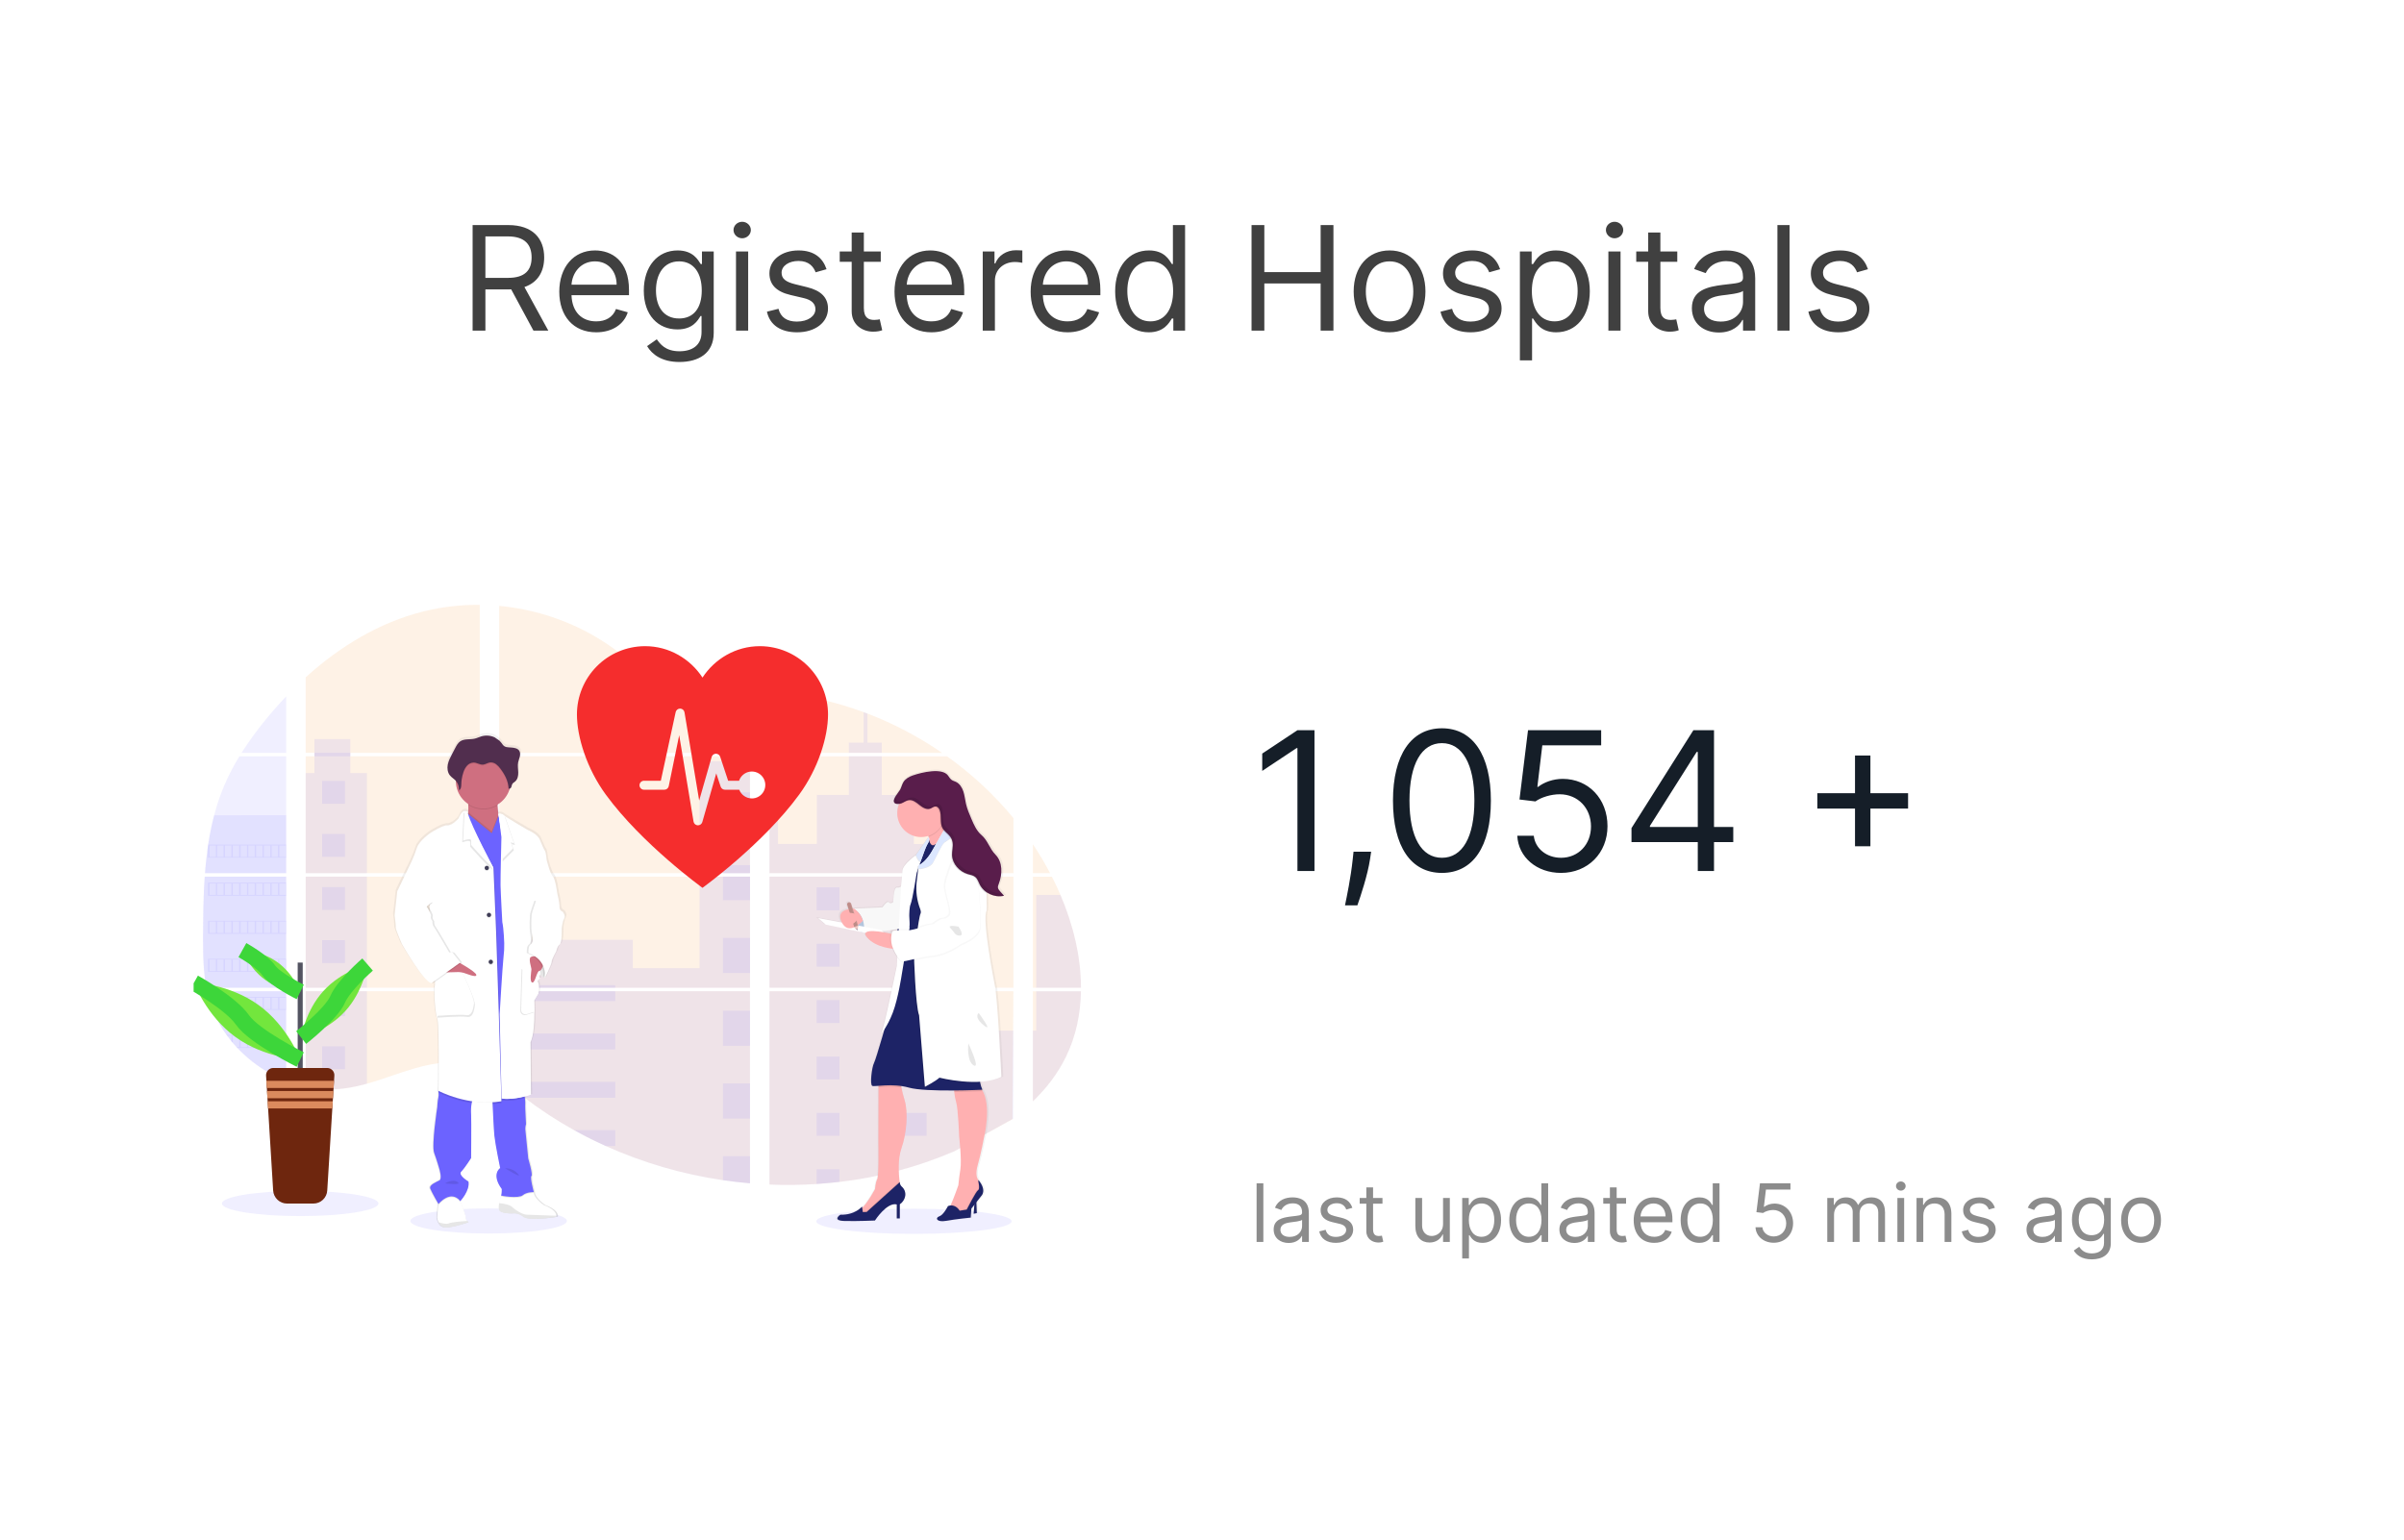 <svg width="298" height="191" viewBox="0 0 298 191" fill="none" xmlns="http://www.w3.org/2000/svg">
<g filter="url(#filter0_d_305_811)">
<rect x="5" y="4" width="288" height="181" rx="4" fill="white"/>
</g>
<g clip-path="url(#clip0_305_811)">
<path opacity="0.1" d="M60.57 152.956C65.927 152.956 70.27 152.258 70.27 151.396C70.27 150.535 65.927 149.837 60.57 149.837C55.213 149.837 50.871 150.535 50.871 151.396C50.871 152.258 55.213 152.956 60.57 152.956Z" fill="#6C63FF"/>
<path opacity="0.1" d="M113.296 153C119.981 153 125.399 152.302 125.399 151.44C125.399 150.579 119.981 149.881 113.296 149.881C106.611 149.881 101.192 150.579 101.192 151.44C101.192 152.302 106.611 153 113.296 153Z" fill="#6C63FF"/>
<path opacity="0.1" d="M25.378 108.702H35.481V122.486H26.118C26.093 122.628 26.069 122.77 26.043 122.913H35.481V134.03C35.464 134.025 35.449 134.019 35.433 134.013C35.166 133.907 34.901 133.796 34.636 133.676L34.467 133.599C34.202 133.474 33.936 133.341 33.671 133.201C33.578 133.152 33.486 133.101 33.394 133.049C31.921 132.223 30.582 131.176 29.424 129.944C29.391 129.911 29.359 129.876 29.325 129.844C29.164 129.669 29.005 129.492 28.852 129.31L28.683 129.111C28.502 128.889 28.326 128.661 28.156 128.429C28.131 128.395 28.107 128.362 28.082 128.33C27.389 127.369 26.814 126.328 26.369 125.231C26.355 125.198 26.343 125.162 26.331 125.131C26.194 124.779 26.073 124.423 25.967 124.065C25.922 123.914 25.878 123.766 25.84 123.609C25.826 123.563 25.814 123.519 25.803 123.474C25.238 121.265 25.171 118.97 25.171 116.691C25.171 116.425 25.171 116.157 25.171 115.893C25.171 114.972 25.182 114.044 25.198 113.117C25.198 112.877 25.208 112.638 25.213 112.397C25.227 111.785 25.247 111.173 25.272 110.561C25.278 110.391 25.286 110.221 25.295 110.052C25.295 109.954 25.3 109.857 25.31 109.759C25.334 109.404 25.354 109.052 25.378 108.702Z" fill="#6C63FF"/>
<path opacity="0.1" d="M35.481 93.354H29.939C30.84 91.942 31.824 90.586 32.886 89.292C33.71 88.279 34.579 87.293 35.481 86.342V93.354Z" fill="#6C63FF"/>
<path opacity="0.1" d="M35.48 93.78V108.275H25.41C25.41 108.233 25.417 108.19 25.42 108.148C25.429 108.034 25.438 107.919 25.448 107.806C25.458 107.672 25.47 107.537 25.483 107.407C25.496 107.276 25.51 107.117 25.525 106.972C25.54 106.828 25.554 106.681 25.571 106.537C25.588 106.392 25.603 106.248 25.621 106.104C25.639 105.961 25.654 105.816 25.674 105.672C25.688 105.552 25.704 105.434 25.72 105.314C25.743 105.146 25.767 104.976 25.793 104.809C25.793 104.784 25.8 104.758 25.804 104.734C25.985 103.509 26.233 102.294 26.546 101.095C26.872 99.838 27.29 98.605 27.795 97.408C28.331 96.156 28.959 94.945 29.674 93.785L35.48 93.78Z" fill="#6C63FF"/>
<path opacity="0.1" d="M37.893 108.701V122.486H59.471V108.701H37.893ZM37.893 122.912V134.75C38.016 134.776 38.139 134.801 38.26 134.822C38.425 134.854 38.589 134.883 38.758 134.908C38.789 134.913 38.822 134.918 38.857 134.921C38.923 134.932 38.99 134.941 39.056 134.95C39.222 134.972 39.388 134.991 39.554 135.006C39.633 135.014 39.712 135.021 39.792 135.027L39.984 135.042C40.089 135.05 40.192 135.056 40.295 135.059C40.358 135.059 40.422 135.065 40.488 135.067C40.538 135.067 40.587 135.067 40.639 135.067C40.691 135.067 40.764 135.067 40.827 135.067C40.913 135.067 40.998 135.067 41.083 135.067H41.197C41.283 135.067 41.369 135.067 41.453 135.059H41.459C41.518 135.059 41.578 135.059 41.637 135.051C41.654 135.052 41.671 135.052 41.687 135.051C41.737 135.051 41.787 135.051 41.834 135.044H41.869L42.203 135.018C42.312 135.008 42.423 134.995 42.534 134.983L42.761 134.957C43.685 134.827 44.598 134.633 45.494 134.375C47.507 133.813 49.475 133.026 51.487 132.45C54.088 131.708 56.962 131.343 59.476 132.251V122.912H37.893ZM59.471 93.354V75.001C57.108 74.975 54.752 75.252 52.46 75.824C46.996 77.198 42.093 80.179 37.893 83.986V93.353H38.976V93.778H37.893V108.275H59.471V93.779H43.422V93.354H59.471ZM87.187 87.154C85.835 87.107 84.491 86.678 83.276 86.016C80.951 84.751 79.095 82.797 77.02 81.148C72.71 77.713 67.365 75.64 61.881 75.126V93.354H92.684L92.761 93.273L87.187 87.154ZM89.993 86.656L92.968 89.925V85.799C91.972 85.923 91.099 86.217 89.997 86.652L89.993 86.656ZM92.968 137.69V122.912H86.628C86.611 122.849 86.594 122.785 86.575 122.722C86.593 122.785 86.609 122.849 86.627 122.912H61.885V133.599C62.12 133.774 62.352 133.957 62.581 134.143C62.829 134.343 63.074 134.553 63.32 134.759L63.568 134.965C63.686 135.064 63.806 135.164 63.926 135.257C64.165 135.451 64.406 135.643 64.65 135.831C64.77 135.931 64.894 136.021 65.016 136.114C66.96 137.602 69.011 138.945 71.151 140.131C71.631 140.397 72.115 140.657 72.603 140.91C72.929 141.076 73.257 141.241 73.585 141.402C74.079 141.643 74.576 141.876 75.078 142.099C79.704 144.178 84.595 145.604 89.612 146.338C90.726 146.502 91.844 146.632 92.967 146.726V137.689H93.067L92.968 137.69ZM61.885 93.779V108.275H92.972V93.779H61.885ZM61.885 108.701V122.486H92.972V108.701H61.885ZM95.385 85.781V90.383L99.183 86.212C97.924 86.008 96.659 85.863 95.385 85.776V85.781ZM95.385 108.706V122.486H125.622V108.701L95.385 108.706ZM125.511 138.784L125.618 122.912H95.385V146.885C97.333 146.967 99.283 146.943 101.228 146.815V146.815H101.262C102.191 146.756 103.116 146.671 104.037 146.56H104.057C108.968 145.988 113.77 144.705 118.312 142.752L125.511 138.784ZM131.452 110.971C131.338 110.703 131.22 110.437 131.1 110.174C130.875 109.675 130.637 109.191 130.392 108.707H128.033V122.486H133.997C133.994 118.584 133.008 114.598 131.455 110.966L131.452 110.971ZM128.033 122.917V136.569C129.713 134.957 131.132 133.112 132.155 131.003C133.384 128.464 133.946 125.715 133.992 122.915L128.033 122.917ZM128.033 104.689V108.276H130.171C129.524 107.041 128.811 105.842 128.036 104.684L128.033 104.689ZM107.527 88.486C107.369 88.426 107.212 88.365 107.054 88.306C105.384 87.689 103.679 87.176 101.946 86.77L96.135 93.154L96.023 93.273L96.098 93.355H116.781C113.901 91.37 110.795 89.734 107.53 88.481L107.527 88.486ZM117.387 93.784H95.809L95.385 94.173V108.275H99.102H99.108H125.626V101.444C123.227 98.54 120.458 95.963 117.39 93.779L117.387 93.784Z" fill="#F47C09"/>
<path opacity="0.1" d="M35.48 101.091V108.275H25.41C25.41 108.233 25.417 108.19 25.42 108.149C25.429 108.034 25.438 107.919 25.448 107.806C25.458 107.672 25.47 107.538 25.483 107.407C25.496 107.277 25.51 107.117 25.525 106.973C25.54 106.828 25.554 106.682 25.571 106.537C25.588 106.393 25.603 106.248 25.621 106.105C25.639 105.961 25.654 105.816 25.674 105.672C25.688 105.553 25.704 105.434 25.72 105.314C25.743 105.146 25.767 104.977 25.793 104.809C25.793 104.784 25.8 104.758 25.804 104.735C25.985 103.509 26.233 102.294 26.546 101.095L35.48 101.091Z" fill="#6C63FF"/>
<path opacity="0.1" d="M25.378 108.702H35.481V122.486H26.118C26.093 122.628 26.069 122.77 26.043 122.913H35.481V134.03C35.464 134.025 35.449 134.019 35.433 134.013C35.166 133.907 34.901 133.796 34.636 133.676L34.467 133.599C34.202 133.474 33.936 133.341 33.671 133.201C33.578 133.152 33.486 133.101 33.394 133.049C31.921 132.223 30.582 131.176 29.424 129.944C29.391 129.911 29.359 129.876 29.325 129.844C29.164 129.669 29.005 129.492 28.852 129.31L28.683 129.111C28.502 128.889 28.326 128.661 28.156 128.429C28.131 128.395 28.107 128.362 28.082 128.33C27.389 127.369 26.814 126.328 26.369 125.231C26.355 125.198 26.343 125.162 26.331 125.131C26.194 124.779 26.073 124.423 25.967 124.065C25.922 123.914 25.878 123.766 25.84 123.609C25.826 123.563 25.814 123.519 25.803 123.474C25.238 121.265 25.171 118.97 25.171 116.691C25.171 116.425 25.171 116.157 25.171 115.893C25.171 114.972 25.182 114.044 25.198 113.117C25.198 112.877 25.208 112.638 25.213 112.397C25.227 111.785 25.247 111.173 25.272 110.561C25.278 110.391 25.286 110.221 25.295 110.052C25.295 109.954 25.3 109.857 25.31 109.759C25.334 109.404 25.354 109.052 25.378 108.702Z" fill="#6C63FF"/>
<path opacity="0.1" d="M45.489 95.855V108.275H37.893V95.855H38.976V91.649H43.421V95.855H45.489Z" fill="#6C63FF"/>
<path opacity="0.1" d="M45.489 108.701H37.894V122.485H45.489V108.701Z" fill="#6C63FF"/>
<path opacity="0.1" d="M37.893 122.913H45.489V134.372C44.593 134.63 43.68 134.824 42.756 134.953L42.529 134.981C42.418 134.994 42.307 135.005 42.198 135.016C42.088 135.027 41.975 135.035 41.864 135.042H41.83C41.782 135.042 41.73 135.048 41.683 135.049H41.632C41.573 135.049 41.513 135.055 41.453 135.057C41.369 135.062 41.284 135.063 41.197 135.064C41.161 135.064 41.126 135.064 41.089 135.064C41.003 135.064 40.919 135.064 40.833 135.064H40.645C40.594 135.064 40.545 135.064 40.493 135.064L40.3 135.057C40.201 135.057 40.093 135.046 39.99 135.039L39.799 135.025L39.561 135.003C39.394 134.988 39.227 134.969 39.063 134.946L38.864 134.918L38.765 134.904C38.598 134.879 38.434 134.851 38.267 134.819C38.144 134.798 38.023 134.772 37.9 134.747L37.893 122.913Z" fill="#6C63FF"/>
<path opacity="0.1" d="M92.972 94.388H86.709V108.274H92.972V94.388Z" fill="#6C63FF"/>
<path opacity="0.1" d="M92.973 108.701V122.486H61.884V116.54H78.443V120.048H86.709V108.701H92.973Z" fill="#6C63FF"/>
<path opacity="0.1" d="M93.071 137.693H92.972V146.736C91.85 146.641 90.732 146.512 89.617 146.349C84.598 145.613 79.705 144.184 75.078 142.102C73.742 141.5 72.433 140.843 71.152 140.131C69.011 138.943 66.96 137.601 65.016 136.114C64.528 135.739 64.045 135.356 63.57 134.964C63.24 134.692 62.913 134.413 62.581 134.142C62.351 133.955 62.119 133.772 61.884 133.596V122.913H86.626C86.609 122.849 86.592 122.785 86.574 122.723C86.593 122.785 86.611 122.849 86.628 122.913H92.972V137.687C93.006 137.688 93.038 137.691 93.071 137.693Z" fill="#6C63FF"/>
<path opacity="0.1" d="M109.307 93.353H105.226V92.084H107.055V88.302C107.214 88.36 107.372 88.419 107.529 88.481V92.084H109.307V93.353Z" fill="#6C63FF"/>
<path opacity="0.1" d="M119.14 108.275H99.104C99.104 108.275 99.104 108.275 99.111 108.28L99.102 108.275H95.385V94.389H96.438V104.653H101.251V98.574H105.227V93.78H109.308V98.578H113.284V104.657H119.14V108.275Z" fill="#6C63FF"/>
<path opacity="0.1" d="M95.385 108.701V122.486H119.14V108.701H95.385ZM125.588 138.713L125.621 127.802H119.14V122.919H95.385V146.885C97.332 146.966 99.283 146.943 101.228 146.815V146.815H101.262C102.191 146.756 103.116 146.671 104.036 146.56H104.057C108.968 145.988 113.769 144.705 118.312 142.752" fill="#6C63FF"/>
<path opacity="0.1" d="M128.454 122.913H133.996C133.947 125.712 133.386 128.461 132.157 131C131.135 133.11 129.714 134.954 128.036 136.566V127.796H128.454V122.913Z" fill="#6C63FF"/>
<path opacity="0.1" d="M133.999 122.486H128.455V110.966H131.455C133.008 114.598 133.994 118.584 133.999 122.486Z" fill="#6C63FF"/>
<path opacity="0.1" d="M92.973 98.249H89.617V102.602H92.973V98.249Z" fill="#6C63FF"/>
<path opacity="0.1" d="M92.973 107.272H89.617V108.275H92.973V107.272Z" fill="#6C63FF"/>
<path opacity="0.1" d="M92.973 108.701H89.617V111.625H92.973V108.701Z" fill="#6C63FF"/>
<path opacity="0.1" d="M92.973 116.297H89.617V120.651H92.973V116.297Z" fill="#6C63FF"/>
<path opacity="0.1" d="M92.973 125.321H89.617V129.675H92.973V125.321Z" fill="#6C63FF"/>
<path opacity="0.1" d="M92.972 137.687C93.006 137.687 93.038 137.687 93.071 137.693H92.972V138.704H89.617V134.346H92.972V137.687Z" fill="#6C63FF"/>
<path opacity="0.1" d="M92.972 143.368V146.731C91.85 146.636 90.732 146.507 89.617 146.343V143.368H92.972Z" fill="#6C63FF"/>
<path opacity="0.1" d="M76.265 122.167H61.884V122.486H76.265V122.167Z" fill="#6C63FF"/>
<path opacity="0.1" d="M76.265 122.912H61.884V124.137H76.265V122.912Z" fill="#6C63FF"/>
<path opacity="0.1" d="M76.265 128.155H61.884V130.126H76.265V128.155Z" fill="#6C63FF"/>
<path opacity="0.1" d="M76.264 134.144V136.115H65.016C64.528 135.742 64.045 135.358 63.569 134.965C63.239 134.693 62.913 134.414 62.58 134.144H76.264Z" fill="#6C63FF"/>
<path opacity="0.1" d="M76.264 140.132V142.101H75.077C73.742 141.499 72.434 140.842 71.152 140.129L76.264 140.132Z" fill="#6C63FF"/>
<path opacity="0.1" d="M104.06 110.037H101.229V112.871H104.06V110.037Z" fill="#6C63FF"/>
<path opacity="0.1" d="M42.763 96.832H39.932V99.667H42.763V96.832Z" fill="#6C63FF"/>
<path opacity="0.1" d="M42.763 103.415H39.932V106.249H42.763V103.415Z" fill="#6C63FF"/>
<path opacity="0.1" d="M42.763 109.998H39.932V112.832H42.763V109.998Z" fill="#6C63FF"/>
<path opacity="0.1" d="M42.763 116.58H39.932V119.414H42.763V116.58Z" fill="#6C63FF"/>
<path opacity="0.1" d="M42.763 123.163H39.932V125.997H42.763V123.163Z" fill="#6C63FF"/>
<path opacity="0.1" d="M42.763 129.746H39.932V132.58H42.763V129.746Z" fill="#6C63FF"/>
<path opacity="0.1" d="M114.868 110.037H112.037V112.871H114.868V110.037Z" fill="#6C63FF"/>
<path opacity="0.1" d="M104.06 117.027H101.229V119.861H104.06V117.027Z" fill="#6C63FF"/>
<path opacity="0.1" d="M114.868 117.027H112.037V119.861H114.868V117.027Z" fill="#6C63FF"/>
<path opacity="0.1" d="M104.06 124.017H101.229V126.851H104.06V124.017Z" fill="#6C63FF"/>
<path opacity="0.1" d="M114.868 124.017H112.037V126.851H114.868V124.017Z" fill="#6C63FF"/>
<path opacity="0.1" d="M104.06 131.007H101.229V133.841H104.06V131.007Z" fill="#6C63FF"/>
<path opacity="0.1" d="M114.868 131.007H112.037V133.841H114.868V131.007Z" fill="#6C63FF"/>
<path opacity="0.1" d="M104.06 137.998H101.229V140.832H104.06V137.998Z" fill="#6C63FF"/>
<path opacity="0.1" d="M114.868 137.998H112.037V140.832H114.868V137.998Z" fill="#6C63FF"/>
<path opacity="0.1" d="M101.229 146.815V144.987H104.059V146.555L101.229 146.815Z" fill="#6C63FF"/>
<path opacity="0.1" d="M25.792 104.732V106.354H35.481V104.732H25.792ZM26.758 106.252H25.967V104.832H26.764L26.758 106.252ZM27.722 106.252H26.926V104.832H27.722V106.252ZM28.685 106.252H27.888V104.832H28.685V106.252ZM29.649 106.252H28.854V104.832H29.65L29.649 106.252ZM30.613 106.252H29.817V104.832H30.613V106.252ZM31.578 106.252H30.781V104.832H31.578V106.252ZM32.542 106.252H31.746V104.832H32.542V106.252ZM33.506 106.252H32.709V104.832H33.506V106.252ZM34.469 106.252H33.673V104.832H34.469V106.252ZM35.433 106.252H34.636V104.832H35.433V106.252Z" fill="#6C63FF"/>
<path opacity="0.1" d="M25.792 109.45V111.071H35.481V109.45H25.792ZM26.758 110.969H25.967V109.553H26.764L26.758 110.969ZM27.722 110.969H26.926V109.553H27.722V110.969ZM28.685 110.969H27.888V109.553H28.685V110.969ZM29.649 110.969H28.854V109.553H29.65L29.649 110.969ZM30.613 110.969H29.817V109.553H30.613V110.969ZM31.578 110.969H30.781V109.553H31.578V110.969ZM32.542 110.969H31.746V109.553H32.542V110.969ZM33.506 110.969H32.709V109.553H33.506V110.969ZM34.469 110.969H33.673V109.553H34.469V110.969ZM35.433 110.969H34.636V109.553H35.433V110.969Z" fill="#6C63FF"/>
<path opacity="0.1" d="M25.792 114.169V115.794H35.481V114.169H25.792ZM26.758 115.688H25.967V114.271H26.764L26.758 115.688ZM27.722 115.688H26.926V114.271H27.722V115.688ZM28.685 115.688H27.888V114.271H28.685V115.688ZM29.649 115.688H28.854V114.271H29.65L29.649 115.688ZM30.613 115.688H29.817V114.271H30.613V115.688ZM31.578 115.688H30.781V114.271H31.578V115.688ZM32.542 115.688H31.746V114.271H32.542V115.688ZM33.506 115.688H32.709V114.271H33.506V115.688ZM34.469 115.688H33.673V114.271H34.469V115.688ZM35.433 115.688H34.636V114.271H35.433V115.688Z" fill="#6C63FF"/>
<path opacity="0.1" d="M25.792 118.889V120.508H35.481V118.889H25.792ZM26.758 120.407H25.967V118.989H26.764L26.758 120.407ZM27.722 120.407H26.926V118.989H27.722V120.407ZM28.685 120.407H27.888V118.989H28.685V120.407ZM29.649 120.407H28.854V118.989H29.65L29.649 120.407ZM30.613 120.407H29.817V118.989H30.613V120.407ZM31.578 120.407H30.781V118.989H31.578V120.407ZM32.542 120.407H31.746V118.989H32.542V120.407ZM33.506 120.407H32.709V118.989H33.506V120.407ZM34.469 120.407H33.673V118.989H34.469V120.407ZM35.433 120.407H34.636V118.989H35.433V120.407Z" fill="#6C63FF"/>
<path opacity="0.1" d="M25.834 123.607C25.872 123.76 25.916 123.912 25.962 124.063V123.709H26.758V125.126H26.332C26.345 125.159 26.358 125.195 26.371 125.226H35.48V123.607H25.834ZM27.725 125.126H26.928V123.709H27.725V125.126ZM28.687 125.126H27.891V123.709H28.687V125.126ZM29.652 125.126H28.854V123.709H29.65L29.652 125.126ZM30.616 125.126H29.819V123.709H30.616V125.126ZM31.58 125.126H30.784V123.709H31.58V125.126ZM32.545 125.126H31.748V123.709H32.545V125.126ZM33.508 125.126H32.712V123.709H33.508V125.126ZM34.472 125.126H33.676V123.709H34.472V125.126ZM35.435 125.126H34.639V123.709H35.435V125.126Z" fill="#6C63FF"/>
<path opacity="0.1" d="M28.084 128.327C28.108 128.359 28.132 128.394 28.158 128.426H28.685V129.107C28.741 129.175 28.797 129.242 28.855 129.306V128.422H29.651V129.844H29.329C29.361 129.877 29.392 129.912 29.428 129.944H35.484V128.327H28.084ZM30.613 129.844H29.817V128.428H30.613V129.844ZM31.578 129.844H30.781V128.428H31.578V129.844ZM32.542 129.844H31.746V128.428H32.542V129.844ZM33.506 129.844H32.709V128.428H33.506V129.844ZM34.469 129.844H33.673V128.428H34.469V129.844ZM35.433 129.844H34.636V128.428H35.433V129.844Z" fill="#6C63FF"/>
<path opacity="0.1" d="M33.398 133.045C33.489 133.097 33.581 133.145 33.675 133.196V133.147H34.471V133.595L34.64 133.674V133.147H35.437V134.009C35.452 134.016 35.468 134.022 35.484 134.026V133.045H33.398Z" fill="#6C63FF"/>
<path opacity="0.1" d="M99.104 108.275H99.11H99.104ZM92.972 137.686H93.072H92.972ZM86.574 122.721C86.593 122.785 86.609 122.849 86.627 122.912C86.611 122.849 86.594 122.785 86.574 122.721ZM99.104 108.272H99.11H99.104ZM38.98 93.351V93.776H43.426V93.351H38.98ZM92.972 137.686H93.072H92.972ZM86.574 122.721C86.593 122.785 86.609 122.849 86.627 122.912C86.611 122.849 86.594 122.785 86.574 122.721ZM99.104 108.272H99.11H99.104ZM92.972 137.683H93.072H92.972ZM86.574 122.721C86.593 122.785 86.609 122.849 86.627 122.912C86.611 122.849 86.594 122.785 86.574 122.721Z" fill="#6C63FF"/>
<path d="M69.949 112.834C69.949 112.834 69.557 112.779 69.557 112.207C69.557 111.635 69.276 110.567 69.276 110.567C69.276 110.562 69.034 108.707 68.698 108.412C68.363 108.117 67.932 106.385 67.932 106.385C67.932 106.385 67.858 105.445 67.708 105.243C67.557 105.04 67.354 104.545 67.055 103.839C66.755 103.132 65.506 102.643 65.506 102.643C65.506 102.643 63.247 101.331 62.607 100.904C62.549 100.869 62.495 100.828 62.445 100.781C62.333 100.635 61.847 100.632 61.847 100.632C61.797 100.311 61.748 99.942 61.732 99.609C61.732 99.573 61.732 99.537 61.727 99.501C62.441 99.079 62.978 98.413 63.241 97.625C63.253 97.588 63.263 97.548 63.274 97.51C63.317 97.496 63.356 97.473 63.389 97.443C63.423 97.412 63.45 97.376 63.468 97.335C63.526 97.206 63.527 97.055 63.599 96.936C63.682 96.794 63.841 96.719 63.967 96.612C64.283 96.343 64.365 95.889 64.35 95.477C64.34 95.143 64.286 94.806 64.307 94.475L64.313 94.391C64.319 94.341 64.326 94.291 64.335 94.243C64.384 93.996 64.49 93.763 64.55 93.518C64.61 93.273 64.616 92.997 64.476 92.785C64.272 92.475 63.847 92.414 63.474 92.382C63.051 92.346 62.673 92.393 62.402 92.041C62.275 91.857 62.133 91.685 61.976 91.526C61.92 91.474 61.379 91.143 61.379 91.121C60.85 90.876 60.251 90.83 59.691 90.992C59.411 91.073 59.146 91.207 58.861 91.274C58.247 91.419 57.54 91.262 57.019 91.614C56.728 91.813 56.554 92.13 56.391 92.439C56.258 92.693 56.123 92.947 55.986 93.201C55.766 93.618 55.542 94.043 55.45 94.505C55.43 94.606 55.418 94.708 55.414 94.81V94.815C55.414 94.852 55.414 94.889 55.414 94.926V94.973C55.414 95.008 55.414 95.041 55.42 95.072C55.426 95.103 55.425 95.113 55.428 95.134C55.431 95.155 55.436 95.202 55.442 95.234C55.448 95.266 55.46 95.322 55.472 95.365C55.477 95.384 55.484 95.402 55.49 95.42C55.5 95.454 55.511 95.487 55.525 95.52C55.531 95.537 55.538 95.555 55.546 95.572C55.561 95.606 55.579 95.64 55.597 95.671C55.605 95.685 55.611 95.698 55.619 95.711C55.647 95.757 55.677 95.802 55.711 95.845C55.924 96.111 56.237 96.28 56.469 96.529C56.469 96.539 56.469 96.549 56.469 96.558C56.469 96.586 56.469 96.613 56.469 96.641C56.481 97.197 56.629 97.741 56.899 98.226C57.17 98.712 57.554 99.124 58.02 99.426C58.02 99.464 58.025 99.503 58.027 99.541C58.046 99.837 58.043 100.133 58.016 100.429C57.975 100.381 57.925 100.343 57.868 100.317C57.81 100.292 57.748 100.279 57.686 100.281C57.643 100.279 57.6 100.283 57.558 100.292L57.549 100.285V100.294C57.33 100.348 57.06 100.576 56.803 101.225C56.803 101.225 56.018 102.11 55.421 102.073C54.824 102.036 53.312 102.994 53.312 102.994C53.312 102.994 51.836 103.952 51.52 104.929C51.343 105.483 51.131 106.024 50.885 106.551L49.061 110.313L48.725 113.297C48.725 113.297 48.911 114.625 48.874 114.827C48.837 115.029 49.639 116.854 49.639 116.854C49.639 116.854 52.29 121.517 53.373 121.756L53.451 121.701C53.497 121.725 53.546 121.744 53.597 121.756L53.82 121.598C53.834 121.774 53.828 121.95 53.803 122.124C53.654 122.585 53.859 125.589 54.12 126.178C54.381 126.767 54.288 134.489 54.288 134.489L54.251 135.171C54.251 135.171 54.251 135.192 54.26 135.23L54.251 135.392L54.278 135.406C54.306 135.622 54.297 135.841 54.251 136.054C54.158 136.353 54.12 137.198 54.12 137.198C54.12 137.198 53.374 141.97 53.728 142.928C54.081 143.887 54.382 144.937 54.382 144.937C54.382 144.937 54.755 146.133 54.4 146.337C54.044 146.542 53.034 146.884 53.242 147.383C53.431 147.843 54.149 149.077 54.255 149.257L54.246 149.352L54.1 150.939C54.124 151.149 54.181 151.353 54.268 151.545C54.428 151.891 54.74 152.25 55.332 152.211C55.432 152.204 55.547 152.192 55.659 152.177C56.743 152.031 58.078 151.547 58.078 151.547C58.008 151.503 57.945 151.45 57.889 151.391V151.391C57.835 151.339 57.793 151.277 57.764 151.208C57.736 151.14 57.722 151.066 57.722 150.992C57.738 150.703 57.198 149.326 57.063 148.987C57.042 148.938 57.032 148.91 57.032 148.91C57.032 148.91 58.264 147.621 58.059 146.478C58.059 146.478 56.695 145.681 57.144 145.243C57.593 144.806 58.395 143.549 58.395 143.549C58.395 143.549 58.432 138.851 58.395 138.149C58.357 137.662 58.38 137.172 58.464 136.691C58.479 136.618 58.497 136.548 58.516 136.478C59.137 136.571 59.763 136.618 60.391 136.62C60.62 136.62 60.853 136.62 61.088 136.607C61.088 136.673 61.091 136.745 61.097 136.822C61.149 137.986 61.245 140.027 61.324 140.785C61.435 141.872 62.051 144.802 62.051 144.802C62.051 144.802 60.876 145.557 62.257 147.419C62.257 147.419 62.257 148.093 62.165 148.191C62.067 148.51 61.989 148.835 61.929 149.163C61.871 149.514 61.847 149.869 61.941 150.053C62.165 150.494 63.509 150.458 63.509 150.458L63.542 150.452C63.795 150.426 64.052 150.45 64.296 150.524C64.54 150.598 64.767 150.719 64.964 150.881C65.475 151.292 67.413 151.112 68.462 150.981C68.873 150.929 69.148 150.881 69.148 150.881C69.161 150.835 69.166 150.786 69.162 150.738C69.151 150.48 68.949 149.914 67.579 149.409C67.579 149.409 66.291 148.542 66.309 147.786H66.282H66.133C66.241 147.78 66.311 147.786 66.311 147.786C66.311 147.786 65.806 145.943 66.012 145.793C66.219 145.644 65.601 143.601 65.601 143.601C65.601 143.601 65.248 140.173 65.229 139.933C65.23 139.727 65.261 139.522 65.322 139.325L65.229 137.446C65.229 137.446 65.211 136.821 65.229 136.617C65.226 136.441 65.212 136.265 65.186 136.09C65.177 136.021 65.168 135.948 65.158 135.876C65.641 135.754 65.955 135.64 65.955 135.64L65.899 129.098C66.309 128.301 66.385 126.552 66.383 125.311C66.383 124.514 66.347 123.924 66.347 123.924L66.907 123.008C66.907 123.008 67.037 121.912 66.832 121.672C66.741 121.563 66.782 121.451 66.856 121.358C66.895 121.327 66.936 121.299 66.979 121.274C66.979 121.274 66.973 121.265 66.966 121.252C67.005 121.22 67.047 121.19 67.091 121.164C67.091 121.164 66.891 120.855 67.07 120.724C67.237 120.838 67.386 120.924 67.5 120.993C67.492 121.066 67.484 121.108 67.484 121.108L67.531 121.008C67.641 121.07 67.708 121.108 67.708 121.108C67.708 121.108 68.586 119.357 68.567 119.099C68.548 118.841 69.164 117.754 69.164 117.754C69.164 117.754 69.239 117.183 69.575 116.944C69.912 116.704 69.836 114.972 69.836 114.972C69.836 114.972 69.93 114.069 70.153 113.7C70.377 113.331 69.949 112.834 69.949 112.834ZM53.15 112.066L53.167 112.483C53.068 112.323 52.996 112.207 52.996 112.207L53.15 112.066Z" fill="url(#paint0_linear_305_811)"/>
<path d="M67.756 120.352L67.541 121.269C67.541 121.269 65.819 120.389 65.508 119.271C65.198 118.153 66.028 117.728 66.028 117.728L67.632 118.409L67.756 120.352Z" fill="white"/>
<path opacity="0.1" d="M67.756 120.352L67.541 121.269C67.541 121.269 65.819 120.389 65.508 119.271C65.198 118.153 66.028 117.728 66.028 117.728L67.632 118.409L67.756 120.352Z" fill="black"/>
<path d="M58.091 151.553C58.091 151.553 56.498 152.139 55.403 152.213C54.822 152.252 54.516 151.895 54.359 151.551C54.273 151.36 54.218 151.157 54.195 150.948L54.337 149.369L54.413 148.528L56.739 147.923L57.069 148.931L57.099 149.008C57.232 149.345 57.763 150.715 57.746 151.001C57.746 151.074 57.76 151.147 57.788 151.215C57.816 151.282 57.858 151.343 57.91 151.395C57.963 151.455 58.024 151.508 58.091 151.553V151.553Z" fill="white"/>
<path d="M68.97 150.75C68.974 150.798 68.969 150.846 68.956 150.893C68.956 150.893 65.55 151.462 64.853 150.893C64.656 150.726 64.427 150.603 64.181 150.531C63.934 150.458 63.675 150.438 63.419 150.472C63.419 150.472 62.102 150.508 61.882 150.073C61.79 149.891 61.814 149.537 61.871 149.189C61.928 148.862 62.006 148.539 62.102 148.221L62.154 148.179L62.468 147.927L66.139 147.818H66.167C66.149 148.57 67.413 149.432 67.413 149.432C68.756 149.93 68.954 150.493 68.97 150.75Z" fill="white"/>
<path opacity="0.1" d="M68.97 150.75C68.974 150.798 68.968 150.846 68.955 150.892C68.955 150.892 65.55 151.461 64.853 150.892C64.656 150.726 64.428 150.603 64.181 150.531C63.934 150.458 63.675 150.438 63.42 150.472C63.42 150.472 62.102 150.508 61.883 150.073C61.791 149.89 61.814 149.537 61.87 149.188C62.378 149.239 63.179 149.366 63.494 149.668C63.97 150.127 64.776 150.586 65.271 150.621C65.658 150.646 67.975 150.72 68.97 150.75Z" fill="black"/>
<path opacity="0.1" d="M58.091 151.553C58.091 151.553 56.498 152.139 55.403 152.213C54.822 152.252 54.516 151.895 54.36 151.55C54.765 151.687 55.327 151.83 55.623 151.699C55.974 151.543 57.216 151.443 57.913 151.4C57.966 151.458 58.025 151.51 58.091 151.553V151.553Z" fill="black"/>
<path d="M60.454 104.334C59.14 103.823 57.45 102.134 57.872 101.344C57.965 101.145 58.021 100.93 58.036 100.711C58.063 100.413 58.067 100.113 58.048 99.814C58.018 99.325 57.959 98.837 57.872 98.355C57.872 98.355 61.974 98.448 61.735 99.052C61.665 99.23 61.654 99.538 61.673 99.883C61.692 100.227 61.742 100.617 61.794 100.947C61.865 101.399 61.937 101.744 61.937 101.744C61.937 101.744 61.686 102.096 61.539 102.115C61.392 102.134 62.339 105.062 60.454 104.334Z" fill="#CF6F80"/>
<path opacity="0.1" d="M57.096 149.008L57.066 149.042C55.839 147.557 54.356 149.408 54.356 149.408L54.334 149.369L54.41 148.528L56.736 147.923L57.066 148.931L57.096 149.008Z" fill="black"/>
<path opacity="0.1" d="M66.168 147.923C66.168 147.923 65.272 147.904 64.794 148.327C64.317 148.749 62.007 148.418 62.107 148.327C62.136 148.281 62.154 148.229 62.158 148.175L62.472 147.923L66.143 147.814C66.157 147.881 66.168 147.923 66.168 147.923Z" fill="black"/>
<path d="M58.622 136.263C58.556 136.428 58.505 136.599 58.471 136.774C58.388 137.253 58.365 137.741 58.402 138.225C58.439 138.923 58.402 143.597 58.402 143.597C58.402 143.597 57.615 144.844 57.176 145.283C56.737 145.723 58.072 146.512 58.072 146.512C58.271 147.648 57.065 148.932 57.065 148.932C55.838 147.447 54.355 149.298 54.355 149.298C54.355 149.298 53.549 147.903 53.347 147.405C53.146 146.907 54.135 146.562 54.482 146.36C54.83 146.157 54.465 144.964 54.465 144.964C54.465 144.964 54.172 143.919 53.823 142.965C53.475 142.012 54.208 137.264 54.208 137.264C54.208 137.264 54.245 136.421 54.336 136.127C54.382 135.915 54.391 135.697 54.363 135.482C54.357 135.409 54.35 135.348 54.345 135.307C54.34 135.267 54.336 135.248 54.336 135.248L54.35 135.224L54.848 134.295C54.848 134.295 58.861 135.678 58.622 136.263Z" fill="#6C63FF"/>
<path d="M66.168 147.813C66.168 147.813 65.272 147.794 64.794 148.212C64.316 148.629 62.007 148.303 62.106 148.212C62.206 148.12 62.198 147.441 62.198 147.441C60.843 145.59 61.999 144.838 61.999 144.838C61.999 144.838 61.394 141.924 61.284 140.842C61.208 140.087 61.113 138.057 61.062 136.898C61.04 136.4 61.027 136.057 61.027 136.057L62.134 135.834L62.277 135.805L64.946 135.269C64.946 135.269 65.02 135.767 65.07 136.175C65.095 136.349 65.109 136.524 65.112 136.7C65.094 136.899 65.112 137.523 65.112 137.523L65.202 139.394C65.143 139.59 65.112 139.793 65.112 139.998C65.129 140.237 65.477 143.647 65.477 143.647C65.477 143.647 66.081 145.681 65.875 145.828C65.669 145.974 66.168 147.813 66.168 147.813Z" fill="#6C63FF"/>
<path opacity="0.1" d="M61.735 99.052C61.665 99.23 61.654 99.538 61.673 99.883C61.124 100.214 60.492 100.383 59.851 100.371C59.209 100.359 58.584 100.166 58.048 99.815C58.018 99.325 57.959 98.838 57.872 98.355C57.872 98.355 61.974 98.446 61.735 99.052Z" fill="black"/>
<path d="M63.321 96.85C63.322 97.209 63.265 97.566 63.154 97.907C62.904 98.672 62.393 99.324 61.71 99.748C61.027 100.171 60.216 100.34 59.421 100.223C58.626 100.106 57.898 99.712 57.365 99.11C56.833 98.507 56.53 97.736 56.51 96.932C56.51 96.904 56.51 96.878 56.51 96.85C56.502 96.397 56.585 95.948 56.753 95.527C56.92 95.107 57.17 94.724 57.487 94.401C57.804 94.079 58.182 93.822 58.599 93.647C59.016 93.472 59.464 93.382 59.916 93.382C60.368 93.382 60.816 93.472 61.233 93.647C61.65 93.822 62.028 94.079 62.345 94.401C62.662 94.724 62.912 95.107 63.08 95.527C63.247 95.948 63.33 96.397 63.322 96.85H63.321Z" fill="#CF6F80"/>
<path opacity="0.1" d="M60.454 104.334C59.14 103.823 57.45 102.134 57.872 101.345C57.965 101.146 58.021 100.931 58.036 100.711L59.835 102.191L60.948 103.105L61.794 100.948C61.865 101.401 61.937 101.745 61.937 101.745C61.937 101.745 61.686 102.097 61.539 102.116C61.392 102.135 62.339 105.063 60.454 104.334Z" fill="black"/>
<path d="M65.106 110.874L63.604 136.135L61.645 136.264L56.572 121.616L57.404 104.226L57.579 100.552L59.835 102.407L60.949 103.321L61.82 101.101L63.439 102.514L65.106 110.874Z" fill="#6C63FF"/>
<path opacity="0.1" d="M58.622 136.263C58.556 136.428 58.505 136.599 58.471 136.774C57.045 136.554 55.661 136.121 54.364 135.49L54.337 135.476L54.346 135.315L54.351 135.231L54.849 134.303C54.849 134.303 58.861 135.678 58.622 136.263Z" fill="black"/>
<path opacity="0.1" d="M62.157 136.778C61.793 136.84 61.425 136.882 61.056 136.904C61.034 136.405 61.022 136.063 61.022 136.063L62.128 135.839L62.157 136.778Z" fill="black"/>
<path opacity="0.1" d="M65.064 136.18C64.356 136.365 63.263 136.572 62.284 136.442L62.27 135.811L64.94 135.274C64.94 135.274 65.014 135.768 65.064 136.18Z" fill="black"/>
<path opacity="0.1" d="M62.267 136.558C58.185 137.256 54.447 135.256 54.447 135.256L54.483 134.578C54.483 134.578 54.576 126.896 54.319 126.307C54.062 125.718 53.862 122.732 54.008 122.273C54.153 121.815 53.477 114.941 53.477 114.941L53.367 112.151L49.36 110.525L51.152 106.787C51.394 106.262 51.602 105.723 51.775 105.172C52.086 104.202 53.533 103.248 53.533 103.248C53.533 103.248 55.016 102.295 55.602 102.331C56.189 102.367 56.957 101.488 56.957 101.488C57.525 100.04 58.038 100.696 58.038 100.696C58.038 100.765 58.038 100.696 58.01 100.91C57.811 102.5 61.23 107.522 61.278 107.611L61.604 115.549L61.933 125.594L62.267 136.558Z" fill="black"/>
<path d="M62.157 136.558C58.076 137.255 54.337 135.255 54.337 135.255L54.374 134.578C54.374 134.578 54.467 126.896 54.209 126.307C53.951 125.718 53.752 122.731 53.898 122.273C54.045 121.814 53.368 114.941 53.368 114.941L53.257 112.15L49.248 110.519L51.039 106.78C51.281 106.256 51.489 105.717 51.663 105.166C51.973 104.195 53.42 103.242 53.42 103.242C53.42 103.242 54.904 102.289 55.489 102.325C56.074 102.361 56.844 101.482 56.844 101.482C57.412 100.034 58.038 100.69 58.038 100.69C58.038 100.758 57.979 100.789 58.01 100.904C58.448 102.445 61.12 107.516 61.169 107.604L61.498 115.542L61.828 125.588L62.157 136.558Z" fill="white"/>
<path opacity="0.1" d="M61.057 107.831C60.618 107.647 58.293 104.99 58.293 104.99V104.385C58.208 104.185 57.706 104.307 57.297 104.447L57.473 100.772L57.672 100.938C58.108 102.478 61.006 107.742 61.057 107.831Z" fill="black"/>
<path d="M61.167 107.61C60.727 107.427 58.402 104.769 58.402 104.769V104.165C58.318 103.965 57.815 104.087 57.407 104.226L57.583 100.552L57.782 100.718C58.219 102.258 61.119 107.523 61.167 107.61Z" fill="white"/>
<path opacity="0.1" d="M54.448 120.865C54.502 120.865 57.286 120.572 57.286 120.572C57.286 120.572 58.971 123.889 58.86 124.696C58.75 125.503 58.55 126.218 57.872 126.091C57.194 125.965 54.224 126.191 54.224 126.191L54.448 120.865Z" fill="black"/>
<path d="M54.337 120.645C54.392 120.645 57.175 120.352 57.175 120.352C57.175 120.352 58.859 123.67 58.75 124.476C58.641 125.282 58.438 125.998 57.762 125.871C57.085 125.745 54.113 125.971 54.113 125.971L54.337 120.645Z" fill="white"/>
<path d="M56.435 119.087C56.435 119.087 58.989 120.461 59.044 120.881C59.098 121.3 57.744 120.697 57.451 120.625C57.258 120.578 57.062 120.547 56.865 120.533L54.913 120.586L56.435 119.087Z" fill="#CF6F80"/>
<path opacity="0.1" d="M60.344 108.002C60.493 108.002 60.613 107.882 60.613 107.733C60.613 107.584 60.493 107.464 60.344 107.464C60.196 107.464 60.076 107.584 60.076 107.733C60.076 107.882 60.196 108.002 60.344 108.002Z" fill="black"/>
<path d="M60.344 107.893C60.493 107.893 60.613 107.772 60.613 107.624C60.613 107.475 60.493 107.354 60.344 107.354C60.196 107.354 60.076 107.475 60.076 107.624C60.076 107.772 60.196 107.893 60.344 107.893Z" fill="#3F3D56"/>
<path opacity="0.1" d="M60.839 119.649C60.987 119.649 61.108 119.528 61.108 119.38C61.108 119.231 60.987 119.111 60.839 119.111C60.691 119.111 60.57 119.231 60.57 119.38C60.57 119.528 60.691 119.649 60.839 119.649Z" fill="black"/>
<path d="M60.839 119.539C60.987 119.539 61.108 119.418 61.108 119.27C61.108 119.121 60.987 119 60.839 119C60.691 119 60.57 119.121 60.57 119.27C60.57 119.418 60.691 119.539 60.839 119.539Z" fill="#3F3D56"/>
<path opacity="0.1" d="M60.612 113.826C60.761 113.826 60.881 113.705 60.881 113.557C60.881 113.408 60.761 113.288 60.612 113.288C60.464 113.288 60.343 113.408 60.343 113.557C60.343 113.705 60.464 113.826 60.612 113.826Z" fill="black"/>
<path d="M60.612 113.716C60.761 113.716 60.881 113.595 60.881 113.447C60.881 113.298 60.761 113.178 60.612 113.178C60.464 113.178 60.343 113.298 60.343 113.447C60.343 113.595 60.464 113.716 60.612 113.716Z" fill="#3F3D56"/>
<path d="M66.808 120.477C66.808 120.477 66.991 120.752 66.808 120.881C66.625 121.009 66.826 121.32 66.826 121.32C66.826 121.32 66.369 121.588 66.57 121.829C66.771 122.071 66.644 123.16 66.644 123.16L66.094 124.071C66.094 124.071 66.127 124.657 66.129 125.451C66.129 126.688 66.056 128.428 65.654 129.221L65.71 135.73C65.71 135.73 63.786 136.433 62.175 136.219L61.936 125.776C61.936 125.776 62.285 119.853 62.413 118.717C62.488 118.128 62.519 117.533 62.505 116.939C62.505 116.939 62.45 115.161 62.266 114.336C62.266 114.336 62.067 110.761 62.047 109.772C62.038 109.298 62.063 107.917 62.091 106.604C62.121 105.168 62.156 103.814 62.156 103.814L61.793 100.936C61.793 100.936 62.156 100.899 62.266 101.045C62.315 101.091 62.368 101.132 62.425 101.168V101.168C63.052 101.592 65.268 102.898 65.268 102.898C65.268 102.898 66.494 103.386 66.788 104.086C67.082 104.785 67.286 105.282 67.428 105.481C67.57 105.68 67.648 106.617 67.648 106.617C67.648 106.617 68.07 108.341 68.4 108.633C68.729 108.925 68.97 110.782 68.97 110.782L66.058 113.074C66.058 113.074 65.803 116.887 65.748 117.034C65.693 117.182 66.808 120.477 66.808 120.477Z" fill="white"/>
<path d="M66.918 120.477C66.918 120.477 67.1 120.752 66.918 120.881C66.736 121.009 66.935 121.32 66.935 121.32C66.935 121.32 66.481 121.591 66.68 121.832C66.879 122.074 66.754 123.163 66.754 123.163L66.204 124.074C66.204 124.074 66.237 124.66 66.24 125.454C66.24 126.691 66.168 128.431 65.765 129.224L65.82 135.733C65.82 135.733 63.893 136.436 62.284 136.222L62.047 125.779C62.047 125.779 62.395 119.856 62.523 118.72C62.599 118.131 62.629 117.536 62.614 116.942C62.614 116.942 62.559 115.164 62.376 114.339C62.376 114.339 62.177 110.764 62.156 109.775C62.147 109.301 62.173 107.92 62.2 106.607C62.231 105.171 62.265 103.817 62.265 103.817L61.786 100.9C61.786 100.9 62.265 100.9 62.376 101.048C62.425 101.095 62.478 101.136 62.535 101.171C63.162 101.595 65.379 102.901 65.379 102.901C65.379 102.901 66.605 103.389 66.898 104.089C67.192 104.788 67.396 105.285 67.539 105.484C67.683 105.683 67.758 106.62 67.758 106.62C67.758 106.62 68.18 108.344 68.51 108.636C68.839 108.928 69.077 110.781 69.077 110.781L66.166 113.073C66.166 113.073 65.91 116.886 65.854 117.033C65.798 117.181 66.918 120.477 66.918 120.477Z" fill="white"/>
<path opacity="0.1" d="M63.431 104.663L63.694 105.43L62.311 106.825C62.341 105.39 62.376 104.035 62.376 104.035L61.897 101.118C61.897 101.118 62.376 101.118 62.487 101.267C62.535 101.313 62.589 101.354 62.646 101.388L63.823 104.786L63.431 104.663Z" fill="black"/>
<path d="M63.321 104.442L63.584 105.21L62.201 106.605C62.232 105.169 62.266 103.815 62.266 103.815L61.786 100.898C61.786 100.898 62.266 100.898 62.376 101.046C62.425 101.093 62.478 101.134 62.535 101.169L63.713 104.566L63.321 104.442Z" fill="white"/>
<path opacity="0.1" d="M63.321 96.85C63.322 97.209 63.265 97.566 63.154 97.907C63.135 97.91 63.116 97.909 63.097 97.905C63.079 97.9 63.062 97.892 63.046 97.88C63.02 96.984 62.58 96.142 62.037 95.425C61.885 95.209 61.7 95.017 61.489 94.857C61.277 94.697 61.012 94.622 60.747 94.647C60.448 94.688 60.184 94.891 59.883 94.917C59.485 94.95 59.128 94.674 58.733 94.66C58.572 94.661 58.414 94.697 58.268 94.765C58.123 94.833 57.993 94.931 57.888 95.052C57.68 95.298 57.526 95.585 57.435 95.894C57.279 96.362 57.193 96.851 57.182 97.344C57.177 97.623 57.15 97.973 56.892 98.075C56.911 97.87 56.888 97.663 56.823 97.467C56.758 97.271 56.654 97.091 56.516 96.938L56.51 96.932C56.51 96.904 56.51 96.878 56.51 96.85C56.502 96.397 56.585 95.948 56.753 95.527C56.92 95.107 57.17 94.724 57.487 94.401C57.804 94.079 58.182 93.822 58.599 93.647C59.016 93.472 59.464 93.382 59.916 93.382C60.368 93.382 60.816 93.472 61.233 93.647C61.65 93.822 62.028 94.079 62.345 94.401C62.662 94.724 62.912 95.107 63.08 95.527C63.247 95.948 63.33 96.397 63.322 96.85H63.321Z" fill="black"/>
<path d="M61.326 91.436C60.809 91.193 60.22 91.147 59.672 91.307C59.396 91.388 59.136 91.521 58.856 91.588C58.259 91.732 57.562 91.576 57.05 91.925C56.765 92.125 56.594 92.44 56.434 92.746L56.036 93.505C55.819 93.921 55.6 94.343 55.51 94.8C55.419 95.258 55.474 95.77 55.764 96.138C55.975 96.406 56.286 96.574 56.515 96.826C56.652 96.98 56.756 97.16 56.821 97.355C56.885 97.551 56.908 97.757 56.889 97.962C57.149 97.863 57.174 97.512 57.18 97.233C57.191 96.739 57.276 96.25 57.433 95.782C57.524 95.473 57.678 95.187 57.886 94.941C57.991 94.819 58.12 94.721 58.266 94.653C58.412 94.586 58.57 94.55 58.731 94.548C59.129 94.562 59.486 94.837 59.881 94.804C60.179 94.779 60.444 94.575 60.745 94.535C61.01 94.51 61.275 94.585 61.487 94.746C61.698 94.905 61.882 95.097 62.034 95.314C62.577 96.03 63.018 96.87 63.044 97.769C63.157 97.852 63.319 97.744 63.375 97.617C63.43 97.489 63.432 97.34 63.503 97.218C63.585 97.077 63.741 97.003 63.863 96.897C64.174 96.629 64.252 96.177 64.24 95.768C64.228 95.358 64.148 94.943 64.226 94.54C64.272 94.293 64.378 94.062 64.436 93.818C64.493 93.574 64.501 93.3 64.364 93.089C64.165 92.781 63.746 92.72 63.381 92.691C62.965 92.655 62.594 92.701 62.329 92.351C62.205 92.168 62.065 91.997 61.911 91.839C61.859 91.787 61.326 91.458 61.326 91.436Z" fill="#512E4E"/>
<path opacity="0.1" d="M50.506 112.451L49.466 110.525L49.137 113.496C49.137 113.496 49.32 114.815 49.283 115.018C49.246 115.22 50.034 117.034 50.034 117.034C50.034 117.034 52.635 121.671 53.697 121.91L57.285 119.343L56.334 118.134C56.334 118.134 56.004 118.005 55.922 118.134C55.922 118.134 54.155 115.09 53.972 114.87C53.788 114.65 53.824 114.21 53.824 114.21C53.824 114.21 53.55 113.917 53.641 113.642C53.733 113.367 53.111 112.414 53.111 112.414L53.678 111.883L50.506 112.451Z" fill="black"/>
<path d="M49.521 110.306L49.246 110.525L48.917 113.496C48.917 113.496 49.1 114.815 49.063 115.018C49.026 115.22 49.815 117.034 49.815 117.034C49.815 117.034 52.415 121.671 53.477 121.91L57.067 119.343L56.114 118.134C56.114 118.134 55.785 118.005 55.702 118.134C55.702 118.134 53.935 115.09 53.752 114.87C53.569 114.65 53.605 114.21 53.605 114.21C53.605 114.21 53.331 113.917 53.422 113.642C53.514 113.367 52.891 112.414 52.891 112.414L53.458 111.883L49.521 110.306Z" fill="white"/>
<path opacity="0.1" d="M66.57 121.943C66.769 122.185 66.644 123.273 66.644 123.273L66.094 124.183C66.094 124.183 66.127 124.771 66.129 125.564L65.205 125.853C65.122 125.879 65.033 125.884 64.947 125.869C64.861 125.854 64.78 125.819 64.71 125.766C64.64 125.713 64.584 125.644 64.547 125.565C64.509 125.486 64.491 125.399 64.493 125.311L64.653 120.168L66.808 120.994C66.625 121.121 66.826 121.434 66.826 121.434C66.826 121.434 66.369 121.701 66.57 121.943Z" fill="black"/>
<path d="M66.68 121.832C66.879 122.075 66.754 123.163 66.754 123.163L66.204 124.073C66.204 124.073 66.237 124.66 66.24 125.454L65.3 125.748C65.218 125.773 65.131 125.779 65.047 125.764C64.963 125.749 64.883 125.714 64.815 125.662C64.747 125.61 64.692 125.543 64.655 125.466C64.618 125.388 64.6 125.303 64.603 125.217L64.763 120.059L66.919 120.884C66.735 121.011 66.936 121.323 66.936 121.323C66.936 121.323 66.481 121.591 66.68 121.832Z" fill="white"/>
<path d="M67.394 119.381C67.394 119.381 67.248 120.317 66.881 120.372C66.515 120.426 66.351 121.885 65.986 121.833C65.62 121.782 65.862 120.477 65.875 120.224C65.888 119.971 65.477 118.923 65.784 118.684C66.092 118.446 67.066 118.684 67.066 118.684L67.394 119.381Z" fill="#CF6F80"/>
<path opacity="0.1" d="M68.174 112.175L68.865 110.78C68.865 110.78 69.139 111.844 69.139 112.412C69.139 112.98 69.524 113.035 69.524 113.035C69.524 113.035 69.945 113.534 69.723 113.896C69.501 114.259 69.411 115.162 69.411 115.162C69.411 115.162 69.484 116.885 69.154 117.123C68.825 117.361 68.756 117.93 68.756 117.93C68.756 117.93 68.151 119.011 68.17 119.268C68.189 119.526 67.328 121.266 67.328 121.266C67.328 121.266 67.749 119.103 65.295 118.168C65.295 118.168 65.276 117.434 65.459 117.233C65.642 117.031 65.928 116.94 65.749 115.922C65.57 114.905 65.697 113.689 65.697 113.445C65.697 113.201 66.247 111.678 66.247 111.678L68.174 112.175Z" fill="black"/>
<path d="M68.472 110.581L69.076 110.78C69.076 110.78 69.351 111.844 69.351 112.412C69.351 112.98 69.736 113.035 69.736 113.035C69.736 113.035 70.157 113.534 69.935 113.896C69.713 114.259 69.624 115.162 69.624 115.162C69.624 115.162 69.697 116.885 69.367 117.123C69.038 117.361 68.964 117.93 68.964 117.93C68.964 117.93 68.36 119.011 68.379 119.269C68.398 119.526 67.536 121.267 67.536 121.267C67.536 121.267 67.958 119.103 65.503 118.168C65.503 118.168 65.485 117.434 65.668 117.233C65.851 117.031 66.137 116.94 65.958 115.922C65.779 114.905 65.906 113.689 65.906 113.445C65.906 113.201 66.456 111.678 66.456 111.678L68.472 110.581Z" fill="white"/>
<path opacity="0.1" d="M55.148 146.741C55.148 146.741 56.11 146.136 56.741 146.576C57.372 147.015 55.148 146.741 55.148 146.741Z" fill="black"/>
<path opacity="0.1" d="M62.62 144.871C62.62 144.871 63.471 144.761 64.186 145.531C64.901 146.302 62.62 144.871 62.62 144.871Z" fill="black"/>
<g opacity="0.1">
<path opacity="0.1" d="M63.865 96.679C63.743 96.784 63.585 96.86 63.504 97.001C63.434 97.121 63.432 97.27 63.376 97.399C63.321 97.529 63.158 97.635 63.046 97.553C63.02 96.656 62.578 95.814 62.035 95.097C61.884 94.88 61.7 94.688 61.489 94.528C61.276 94.368 61.011 94.293 60.745 94.318C60.447 94.359 60.184 94.562 59.882 94.587C59.484 94.621 59.127 94.345 58.732 94.331C58.571 94.333 58.413 94.369 58.267 94.437C58.121 94.504 57.992 94.603 57.888 94.725C57.68 94.97 57.525 95.256 57.435 95.565C57.278 96.033 57.193 96.522 57.182 97.016C57.176 97.294 57.15 97.641 56.893 97.744C56.899 97.818 56.899 97.892 56.893 97.965C57.152 97.866 57.178 97.515 57.184 97.236C57.195 96.742 57.28 96.253 57.437 95.785C57.527 95.476 57.682 95.19 57.889 94.944C57.994 94.822 58.124 94.724 58.269 94.657C58.415 94.589 58.573 94.553 58.734 94.551C59.132 94.565 59.49 94.84 59.884 94.808C60.183 94.783 60.448 94.578 60.747 94.538C61.013 94.513 61.278 94.588 61.491 94.749C61.702 94.909 61.886 95.1 62.038 95.317C62.58 96.033 63.022 96.873 63.048 97.772C63.16 97.855 63.323 97.747 63.378 97.62C63.434 97.492 63.436 97.343 63.506 97.221C63.587 97.081 63.745 97.006 63.867 96.9C64.178 96.632 64.255 96.181 64.243 95.771C64.243 95.758 64.243 95.745 64.243 95.733C64.225 96.088 64.13 96.45 63.865 96.679Z" fill="black"/>
<path opacity="0.1" d="M56.517 96.608C56.288 96.356 55.975 96.188 55.765 95.921C55.589 95.684 55.487 95.4 55.476 95.105C55.444 95.473 55.547 95.841 55.765 96.14C55.975 96.408 56.288 96.576 56.517 96.828C56.737 97.075 56.869 97.388 56.892 97.717C56.907 97.517 56.882 97.315 56.818 97.124C56.753 96.934 56.651 96.758 56.517 96.608V96.608Z" fill="black"/>
<path opacity="0.1" d="M64.438 93.6C64.379 93.844 64.275 94.076 64.227 94.322C64.198 94.487 64.188 94.654 64.196 94.82C64.199 94.725 64.21 94.631 64.227 94.537C64.275 94.29 64.379 94.059 64.438 93.815C64.472 93.68 64.483 93.541 64.471 93.402C64.464 93.469 64.453 93.535 64.438 93.6V93.6Z" fill="black"/>
</g>
<path opacity="0.1" d="M37.212 150.793C42.569 150.793 46.912 150.095 46.912 149.233C46.912 148.372 42.569 147.674 37.212 147.674C31.855 147.674 27.513 148.372 27.513 149.233C27.513 150.095 31.855 150.793 37.212 150.793Z" fill="#6C63FF"/>
<path d="M37.525 119.358H36.901V133.426H37.525V119.358Z" fill="#535461"/>
<path d="M41.447 133.383L41.408 134.017L41.353 134.913L41.33 135.286L41.275 136.183L41.251 136.556L41.195 137.453L40.566 147.624C40.539 148.061 40.346 148.472 40.027 148.773C39.708 149.073 39.286 149.24 38.848 149.24H35.577C35.139 149.24 34.718 149.073 34.399 148.772C34.08 148.472 33.887 148.061 33.86 147.624L33.234 137.446L33.178 136.549L33.155 136.176L33.099 135.279L33.077 134.907L33.021 134.01L32.981 133.376C32.974 133.254 32.992 133.132 33.034 133.017C33.076 132.902 33.141 132.797 33.225 132.709C33.309 132.62 33.41 132.549 33.522 132.501C33.634 132.453 33.755 132.428 33.877 132.428H40.567C40.689 132.429 40.809 132.455 40.92 132.505C41.031 132.554 41.131 132.625 41.214 132.715C41.296 132.804 41.359 132.91 41.399 133.025C41.44 133.14 41.456 133.261 41.447 133.383V133.383Z" fill="#6E260E"/>
<path d="M41.408 134.017L41.352 134.91H33.072L33.017 134.017H41.408Z" fill="#DB8A5D"/>
<path d="M41.33 135.283L41.275 136.178H33.151L33.095 135.283H41.33Z" fill="#DB8A5D"/>
<path d="M41.251 136.552L41.196 137.446H33.23L33.174 136.552H41.251Z" fill="#DB8A5D"/>
<path d="M32.065 124.631C35.699 127.264 37.216 131.381 37.216 131.381C37.216 131.381 32.836 131.231 29.201 128.598C25.565 125.965 24.051 121.849 24.051 121.849C24.051 121.849 28.429 121.998 32.065 124.631Z" fill="#73E63D"/>
<path d="M24.048 121.849C24.048 121.849 28.595 124.375 30.053 126.466C31.512 128.558 37.215 131.381 37.215 131.381" stroke="#3DD63A" stroke-width="2" stroke-miterlimit="10"/>
<path d="M34.41 119.327C36.388 120.759 37.215 123 37.215 123C37.215 123 34.831 122.919 32.852 121.487C30.874 120.055 30.048 117.812 30.048 117.812C30.048 117.812 32.431 117.894 34.41 119.327Z" fill="#73E53D"/>
<path d="M30.048 117.812C30.048 117.812 32.523 119.188 33.316 120.326C34.11 121.464 37.215 123 37.215 123" stroke="#3DD63A" stroke-width="2" stroke-miterlimit="10"/>
<path d="M40.087 122.887C37.815 125.387 37.334 128.654 37.334 128.654C37.334 128.654 40.538 127.867 42.809 125.366C45.08 122.865 45.562 119.598 45.562 119.598C45.562 119.598 42.36 120.386 40.087 122.887Z" fill="#73E53D"/>
<path d="M45.564 119.6C45.564 119.6 42.604 122.163 41.851 123.928C41.099 125.694 37.334 128.655 37.334 128.655" stroke="#3DD63A" stroke-width="2" stroke-miterlimit="10"/>
<path d="M123.511 122.007C123.511 122.007 121.868 113.822 122.497 112.803C122.497 112.803 122.52 111.857 122.482 110.65C122.482 110.604 122.482 110.558 122.482 110.511C122.592 110.585 122.708 110.652 122.827 110.711C123.407 111.009 124.072 111.095 124.709 110.954L124.211 110.399C124.091 110.266 123.967 110.123 123.941 109.947C123.915 109.772 123.987 109.616 124.049 109.459C124.521 108.263 124.546 106.76 123.635 105.847C122.866 105.08 122.679 104.089 121.844 103.388C121.234 102.875 120.898 102.123 120.581 101.395C120.314 100.781 120.044 100.161 119.891 99.509C119.771 99 119.723 98.473 119.559 97.975C119.395 97.478 119.087 96.995 118.607 96.773C118.435 96.694 118.245 96.649 118.089 96.544C117.884 96.406 117.76 96.181 117.612 95.984C116.859 94.987 114.335 95.574 113.141 95.978C112.816 96.08 112.515 96.247 112.257 96.469L112.268 96.451C112.277 96.436 112.287 96.421 112.297 96.406C112.167 96.512 112.054 96.638 111.963 96.78C111.789 97.056 111.716 97.378 111.571 97.677C111.396 98.03 110.421 99.018 110.84 99.415C110.869 99.442 110.903 99.464 110.94 99.479C111.097 99.545 111.27 99.562 111.437 99.529L111.419 99.572C111.276 99.923 111.203 100.298 111.203 100.677C111.203 102.314 112.552 103.642 114.218 103.642C114.531 103.642 114.842 103.594 115.14 103.499C115.147 103.537 115.153 103.575 115.16 103.613C115.16 103.628 115.165 103.643 115.167 103.658L115.115 103.731C115.112 103.727 115.109 103.722 115.106 103.718L113.543 105.905C113.304 106.073 111.928 107.07 111.85 107.817C111.769 108.635 111.687 109.593 111.687 109.593L111.676 109.798C111.608 109.855 111.528 109.897 111.442 109.92C111.356 109.943 111.266 109.947 111.179 109.932C110.691 109.853 110.691 111.726 110.691 111.726C110.691 111.726 110.366 112.025 110.143 111.766C109.92 111.507 109.331 112.385 109.331 112.385L105.638 112.544L105.553 112.549L105.354 111.932C105.333 111.867 105.287 111.813 105.226 111.782C105.165 111.751 105.094 111.745 105.029 111.766C105.013 111.771 104.998 111.777 104.984 111.785L104.97 111.793L104.944 111.811L104.931 111.823C104.924 111.829 104.917 111.836 104.911 111.844L104.899 111.858L104.893 111.864C104.87 111.895 104.855 111.932 104.849 111.971C104.843 112.01 104.846 112.049 104.858 112.087L105.029 112.616C104.316 112.76 103.587 113.164 104.182 114.278L101.169 113.721L102.144 114.54L107.175 115.58C107.108 115.699 107.152 115.873 107.36 116.117C108.256 117.17 109.888 117.456 110.545 117.53C110.719 117.918 110.936 118.286 111.192 118.626L111.135 119.675C111.135 119.675 109.471 127.673 109.167 128.079C109.321 127.904 109.461 127.719 109.588 127.524C109.105 129.167 108.43 131.416 108.253 131.753C107.968 132.291 107.704 134.468 108.029 134.608C108.129 134.651 108.413 134.63 108.819 134.599V134.779L108.801 141.614C108.801 141.614 108.883 145.806 108.659 146.206C108.435 146.606 108.375 147.444 108.375 147.444C108.375 147.444 107.48 149.097 106.77 149.762C106.765 149.767 106.76 149.771 106.754 149.775L106.732 149.62C106.732 149.62 105.879 150.698 103.992 150.637C103.992 150.637 102.856 151.377 104.54 151.417C106.224 151.457 108.375 151.357 108.375 151.357C108.375 151.357 109.878 149.065 111.136 149.364V151.101H111.521V149.336C111.7 149.218 111.853 149.065 111.97 148.887C112.088 148.708 112.169 148.507 112.207 148.297C112.24 148.08 112.216 147.857 112.137 147.653C112.058 147.448 111.927 147.267 111.757 147.128C111.681 147.059 111.619 146.974 111.577 146.88C111.535 146.787 111.512 146.685 111.511 146.582L111.497 146.594C111.497 146.559 111.488 146.523 111.484 146.486C111.374 145.589 111.235 143.739 111.724 142.37C112.394 140.492 112.597 137.877 112.109 136.321C111.952 135.823 111.823 135.317 111.722 134.805C111.71 134.74 111.699 134.679 111.689 134.621C112.023 134.666 112.353 134.732 112.678 134.82C113.808 135.132 116.279 135.19 118.39 135.173C118.395 135.231 118.4 135.291 118.407 135.352C118.445 135.775 118.524 136.193 118.642 136.6C118.907 137.397 119.029 140.912 119.029 140.912C119.029 140.912 119.37 143.801 119.184 144.977C119.084 145.631 118.985 146.288 118.928 146.947V146.96C118.928 146.96 118.369 148.555 117.96 149.421C117.95 149.443 117.939 149.465 117.929 149.486C117.82 149.495 117.712 149.519 117.609 149.556C117.609 149.556 117.061 150.652 116.514 150.834C115.968 151.015 116.149 151.612 117.386 151.393C118.623 151.174 120.492 150.994 120.492 150.994L120.573 149.876L120.953 149.4L120.853 150.515L121.258 150.435L121.205 149.079L121.827 148.3C121.827 148.3 122.578 147.63 121.461 146.313V146.342C121.45 146.323 121.439 146.303 121.426 146.284V146.278C121.24 145.991 121.093 145.456 121.363 144.506C121.851 142.79 122.134 141.233 122.134 141.233C122.134 141.233 123.223 137.06 121.914 135.086H121.972C121.838 134.808 121.743 134.513 121.69 134.209C121.684 134.173 121.678 134.136 121.672 134.099C122.641 134.043 123.592 133.867 124.367 133.489C124.364 133.485 123.897 123.584 123.511 122.007ZM111.214 115.101V115.121L111.015 115.131L111.214 115.101ZM110.532 115.196C110.499 115.203 110.468 115.218 110.442 115.239C110.356 115.36 110.303 115.501 110.286 115.648L109.975 115.579C109.975 115.579 109.757 115.532 109.444 115.479L109.295 115.329C109.703 115.296 110.127 115.246 110.532 115.196V115.196Z" fill="url(#paint1_linear_305_811)"/>
<path d="M120.807 149.093L120.689 150.505L121.086 150.425L121.026 148.894L120.807 149.093Z" fill="#1D2366"/>
<path d="M111.746 142.388C111.267 143.754 111.403 145.596 111.51 146.491C111.55 146.822 111.587 147.023 111.587 147.023C111.587 147.023 110.871 148.655 110.811 148.717C110.751 148.779 108.705 150.03 108.705 150.03L107.274 150.866C107.274 150.866 105.823 150.229 106.519 150.01C106.661 149.952 106.789 149.865 106.894 149.753C107.591 149.091 108.466 147.444 108.466 147.444C108.466 147.444 108.526 146.608 108.745 146.21C108.964 145.812 108.884 141.634 108.884 141.634L108.901 134.823V133.935L111.623 133.955C111.641 134.256 111.68 134.556 111.741 134.852C111.839 135.362 111.965 135.867 112.12 136.363C112.6 137.916 112.401 140.518 111.746 142.388Z" fill="#FFB0B1"/>
<path opacity="0.1" d="M111.587 147.023C111.587 147.023 110.871 148.655 110.811 148.717C110.751 148.779 108.705 150.029 108.705 150.029L107.274 150.865C107.274 150.865 105.823 150.229 106.519 150.009C106.661 149.952 106.789 149.865 106.894 149.753L106.956 150.189L107.433 150.169L111.514 146.493C111.55 146.822 111.587 147.023 111.587 147.023Z" fill="black"/>
<path d="M111.537 146.585L107.433 150.286L106.956 150.306L106.857 149.609C106.857 149.609 106.022 150.683 104.169 150.623C104.169 150.623 103.056 151.36 104.705 151.4C106.355 151.439 108.461 151.34 108.461 151.34C108.461 151.34 109.932 149.048 111.164 149.347V151.078H111.542V149.331C111.718 149.212 111.868 149.059 111.983 148.881C112.099 148.703 112.177 148.504 112.213 148.294C112.246 148.079 112.223 147.859 112.146 147.655C112.069 147.451 111.941 147.271 111.774 147.131C111.7 147.061 111.64 146.976 111.599 146.882C111.559 146.789 111.537 146.688 111.537 146.585V146.585Z" fill="#1D2366"/>
<path d="M121.186 144.517C120.921 145.464 121.065 145.997 121.247 146.283V146.289C121.479 146.642 121.64 147.037 121.722 147.452L121.738 147.541L119.871 150.267L118.857 150.665C118.857 150.665 117.228 150.108 117.526 149.949C117.6 149.91 117.717 149.703 117.85 149.417C118.248 148.555 118.798 146.964 118.798 146.964V146.951C118.855 146.295 118.947 145.64 119.049 144.988C119.231 143.815 118.896 140.936 118.896 140.936C118.896 140.936 118.777 137.436 118.518 136.64C118.401 136.235 118.324 135.82 118.286 135.4C118.232 134.902 118.22 134.491 118.22 134.491C118.22 134.491 119.293 132.996 121.26 134.611C121.418 134.739 121.556 134.89 121.672 135.057C123.03 136.992 121.936 141.255 121.936 141.255C121.936 141.255 121.663 142.806 121.186 144.517Z" fill="#FFB0B1"/>
<path opacity="0.1" d="M121.741 147.541L119.874 150.267L118.86 150.665C118.86 150.665 117.231 150.108 117.529 149.949C117.603 149.91 117.72 149.703 117.853 149.417C118.543 149.411 118.9 150.068 118.9 150.068L119.774 149.929C119.774 149.929 120.927 147.661 121.186 147.522C121.445 147.384 121.226 146.487 121.226 146.487V146.259C121.233 146.267 121.239 146.276 121.246 146.284V146.29C121.479 146.643 121.64 147.038 121.722 147.453L121.741 147.541Z" fill="black"/>
<path d="M118.96 150.127C118.96 150.127 118.462 149.212 117.509 149.55C117.509 149.55 116.972 150.646 116.436 150.824C115.899 151.001 116.078 151.599 117.291 151.381C118.503 151.162 120.331 150.982 120.331 150.982L120.41 149.867L121.643 148.295C121.643 148.295 122.377 147.629 121.284 146.316V146.545C121.284 146.545 121.503 147.441 121.245 147.58C120.986 147.718 119.837 149.988 119.837 149.988L118.96 150.127Z" fill="#1D2366"/>
<path opacity="0.1" d="M111.626 133.953C111.644 134.254 111.683 134.554 111.744 134.85C110.623 134.685 109.583 134.767 108.901 134.821V133.933L111.626 133.953Z" fill="black"/>
<path opacity="0.1" d="M121.782 135.305C121.782 135.305 120.189 135.383 118.29 135.399C118.236 134.901 118.224 134.49 118.224 134.49C118.224 134.49 119.297 132.995 121.264 134.61C121.421 134.738 121.56 134.889 121.675 135.056C121.706 135.141 121.742 135.224 121.782 135.305V135.305Z" fill="black"/>
<path d="M121.782 135.126C121.782 135.126 114.806 135.463 112.68 134.866C110.554 134.27 108.446 134.787 108.129 134.648C107.811 134.51 108.069 132.34 108.348 131.803C108.626 131.266 110.155 125.834 110.155 125.834L111.627 118.155L113.177 117.728L113.286 117.697L115.987 116.951L117.966 116.404C117.966 116.404 121.901 131.783 121.563 132.917C121.441 133.352 121.421 133.808 121.505 134.252C121.557 134.554 121.65 134.848 121.782 135.126V135.126Z" fill="#1D2366"/>
<path d="M106.498 112.904C106.498 112.904 105.104 114.399 106.16 115.232C107.215 116.065 107.909 115.311 107.909 115.311L106.498 112.904Z" fill="#C7DAF5"/>
<path opacity="0.1" d="M106.498 112.904C106.498 112.904 105.104 114.399 106.16 115.232C107.215 116.065 107.909 115.311 107.909 115.311L106.498 112.904Z" fill="black"/>
<path d="M117.757 103.076C117.757 103.076 117.594 103.232 117.348 103.461C116.998 103.789 116.479 104.268 116.019 104.67C115.382 105.225 114.857 105.632 115.045 105.284C115.233 104.937 115.197 104.331 115.103 103.764C115.096 103.726 115.09 103.688 115.083 103.651C115.006 103.235 114.903 102.823 114.776 102.419C114.776 102.419 115.805 101.088 116.375 100.563C116.587 100.364 116.735 100.282 116.744 100.421C116.754 100.607 116.893 101.018 117.066 101.455C117.071 101.469 117.076 101.482 117.082 101.496C117.198 101.795 117.328 102.102 117.443 102.367C117.618 102.773 117.757 103.076 117.757 103.076Z" fill="#FFB0B1"/>
<path opacity="0.1" d="M117.082 101.496C116.986 102.017 116.751 102.502 116.403 102.901C116.055 103.3 115.606 103.598 115.103 103.764C115.024 103.309 114.915 102.86 114.776 102.42C114.776 102.42 116.714 99.914 116.744 100.421C116.751 100.613 116.902 101.04 117.082 101.496Z" fill="black"/>
<path opacity="0.1" d="M114.911 104.434L115.161 104.08C115.161 104.08 115.328 105.095 115.939 104.647C116.55 104.2 116.58 108.014 116.58 108.014L115.924 117.833L111.184 117.549L111.318 112.804L111.855 110.413L113.181 106.936L113.971 105.787L114.911 104.434Z" fill="black"/>
<path d="M116.58 108.075L115.983 116.953L115.92 117.893L113.277 117.735L113.177 117.729L111.187 117.609L111.321 112.864L111.857 110.472L113.184 106.996L113.974 105.847L114.913 104.489L115.164 104.136C115.164 104.136 115.331 105.15 115.942 104.703L115.955 104.694C116.552 104.315 116.58 108.075 116.58 108.075Z" fill="#1D2366"/>
<path d="M111.924 109.641C111.924 109.641 111.686 110.139 111.208 110.059C110.731 109.978 110.732 111.852 110.732 111.852C110.732 111.852 110.414 112.151 110.195 111.892C109.976 111.633 109.399 112.509 109.399 112.509L105.781 112.668C105.781 112.668 107.391 113.405 107.075 115.633C107.075 115.633 112.54 115.294 112.719 114.777C112.899 114.26 111.924 109.641 111.924 109.641Z" fill="white"/>
<path opacity="0.03" d="M111.924 109.641C111.924 109.641 111.686 110.139 111.208 110.059C110.731 109.978 110.732 111.852 110.732 111.852C110.732 111.852 110.414 112.151 110.195 111.892C109.976 111.633 109.399 112.509 109.399 112.509L105.781 112.668C105.781 112.668 107.391 113.405 107.075 115.633C107.075 115.633 112.54 115.294 112.719 114.777C112.899 114.26 111.924 109.641 111.924 109.641Z" fill="black"/>
<path d="M101.411 113.839L102.365 114.654L110.215 116.306L109.241 115.311L101.411 113.839Z" fill="white"/>
<path d="M114.925 104.748C114.795 104.947 114.421 105.967 114.11 106.858C113.85 107.601 113.633 108.253 113.633 108.253C113.633 108.253 113.126 111.556 112.868 112.153C112.609 112.75 112.749 115.077 112.749 115.077L111.785 120.826C111.785 120.826 111.348 123.791 110.673 125.562C110.007 127.304 109.265 128.122 109.242 128.147C109.541 127.743 111.168 119.777 111.168 119.777L111.706 109.73C111.706 109.73 111.785 108.775 111.864 107.959C111.944 107.143 113.556 106.029 113.556 106.029L115.111 103.816C115.268 104.025 115.163 104.39 114.925 104.748Z" fill="white"/>
<path d="M110.871 117.659C110.871 117.659 108.581 117.56 107.472 116.226C106.363 114.893 110.036 115.694 110.036 115.694L110.99 115.913L110.871 117.659Z" fill="#FFB0B1"/>
<path opacity="0.1" d="M121.563 132.919C121.44 133.353 121.421 133.81 121.505 134.253C119.008 134.43 116.336 133.755 116.336 133.755C115.838 134.213 114.527 134.889 114.527 134.889L113.812 126.02C113.355 124.824 113.176 118.559 113.176 118.559C113.176 118.559 113.217 118.231 113.276 117.74C113.276 117.728 113.276 117.715 113.281 117.703C113.459 116.331 113.812 113.755 113.986 113.407C114.224 112.929 113.251 111.656 113.251 111.656L113.694 107.875L113.748 107.418C114.681 107.001 115.397 105.667 115.397 105.667L115.947 104.704C116.544 104.32 116.575 108.08 116.575 108.08L115.977 116.958L117.956 116.411C117.956 116.411 121.9 131.785 121.563 132.919Z" fill="black"/>
<path d="M124.126 133.532C121.404 134.885 116.455 133.631 116.455 133.631C115.958 134.09 114.647 134.765 114.647 134.765L113.931 125.896C113.475 124.701 113.296 118.436 113.296 118.436C113.296 118.436 113.871 113.761 114.11 113.284C114.18 113.144 114.146 112.937 114.063 112.714C113.657 111.651 113.508 110.508 113.627 109.376L113.819 107.751L113.871 107.296C114.806 106.877 115.522 105.544 115.522 105.544L116.019 104.671L116.935 103.063L117.369 102.301L117.443 102.368L118.005 102.878C118.005 102.878 118.244 103.078 118.603 103.376C119.382 104.034 120.729 105.192 121.424 105.901C122.035 106.524 122.228 108.951 122.284 110.777C122.321 111.98 122.299 112.923 122.299 112.923C121.682 113.938 123.294 122.091 123.294 122.091C123.669 123.666 124.126 133.532 124.126 133.532Z" fill="white"/>
<path opacity="0.03" d="M118.9 105.524C118.9 105.524 117.032 109.084 117.249 110.438C117.466 111.791 118.083 113.322 117.785 113.68C117.683 113.816 117.551 113.926 117.399 114.002C117.247 114.078 117.08 114.117 116.91 114.118C116.612 114.138 115.815 114.695 115.815 114.754C115.815 114.814 115.08 114.814 114.422 115.093C113.764 115.372 112.792 115.531 112.792 115.531C112.792 115.531 110.901 115.471 110.725 115.65C110.549 115.83 110.367 116.903 110.745 117.759C111.122 118.615 111.541 119.254 111.858 119.37C112.174 119.487 114.183 118.813 115.812 118.654C117.442 118.494 119.211 117.202 119.211 117.202C119.211 117.202 121.159 116.504 121.5 115.331C121.842 114.159 121.083 107.712 121.083 107.712C121.083 107.712 120.51 104.708 118.9 105.524Z" fill="black"/>
<path opacity="0.03" d="M118.661 105.225C118.661 105.225 116.793 108.786 117.012 110.138C117.231 111.491 117.846 113.023 117.547 113.382C117.445 113.518 117.313 113.628 117.162 113.704C117.01 113.78 116.843 113.819 116.673 113.82C116.375 113.839 115.578 114.397 115.578 114.456C115.578 114.516 114.843 114.516 114.185 114.794C113.527 115.072 112.555 115.232 112.555 115.232C112.555 115.232 110.664 115.172 110.489 115.351C110.313 115.531 110.13 116.605 110.508 117.46C110.887 118.315 111.305 118.955 111.621 119.071C111.938 119.188 113.947 118.514 115.576 118.356C117.206 118.197 118.975 116.903 118.975 116.903C118.975 116.903 120.922 116.205 121.259 115.033C121.597 113.861 120.842 107.413 120.842 107.413C120.842 107.413 120.271 104.41 118.661 105.225Z" fill="black"/>
<path d="M118.842 105.344C118.842 105.344 116.973 108.906 117.192 110.258C117.411 111.61 118.026 113.143 117.729 113.501C117.627 113.637 117.495 113.747 117.343 113.823C117.191 113.899 117.024 113.939 116.854 113.939C116.555 113.959 115.759 114.516 115.759 114.575C115.759 114.634 115.024 114.635 114.365 114.914C113.706 115.193 112.736 115.351 112.736 115.351C112.736 115.351 110.844 115.291 110.668 115.471C110.492 115.65 110.311 116.724 110.688 117.579C111.065 118.434 111.484 119.074 111.801 119.191C112.117 119.307 114.126 118.634 115.756 118.474C117.385 118.315 119.154 117.022 119.154 117.022C119.154 117.022 121.102 116.325 121.444 115.152C121.785 113.979 121.032 107.533 121.032 107.533C121.032 107.533 120.45 104.533 118.842 105.344Z" fill="white"/>
<path opacity="0.1" d="M118.801 114.897C118.801 114.897 117.307 114.598 117.827 115.096C118.347 115.595 118.344 116.031 118.98 116.011C119.616 115.991 118.801 114.897 118.801 114.897Z" fill="black"/>
<path opacity="0.1" d="M121.324 125.617C121.324 125.617 120.649 126.075 121.94 127.129C123.232 128.183 121.324 125.617 121.324 125.617Z" fill="black"/>
<path opacity="0.1" d="M120.036 129.377C120.036 129.437 119.797 131.569 120.691 132.102C121.585 132.636 120.036 129.377 120.036 129.377Z" fill="black"/>
<path d="M105.843 112.664C105.122 112.688 103.566 112.909 104.373 114.416C105.087 115.751 106.286 114.859 106.961 114.182C106.796 113.551 106.396 113.008 105.843 112.664V112.664Z" fill="#FFB0B1"/>
<path d="M106.97 114.171L107 114.14L106.97 114.171Z" fill="#FFB0B1"/>
<path opacity="0.1" d="M118.602 103.437C117.838 103.96 117.197 104.402 117.071 104.493C116.729 104.747 116.076 106.239 115.655 107.001C115.319 107.613 114.229 107.771 113.818 107.81L113.871 107.354C114.806 106.936 115.522 105.602 115.522 105.602L117.369 102.36L118.005 102.939C118.005 102.939 118.244 103.138 118.602 103.437Z" fill="black"/>
<path d="M118.602 103.378C117.838 103.901 117.197 104.342 117.071 104.435C116.729 104.688 116.076 106.18 115.655 106.941C115.319 107.554 114.229 107.711 113.818 107.75L113.871 107.295C114.806 106.876 115.522 105.543 115.522 105.543L117.369 102.3L118.005 102.877C118.005 102.877 118.244 103.075 118.602 103.378Z" fill="#DCE7FF"/>
<path d="M117.132 100.838C117.132 101.437 116.951 102.021 116.612 102.514C116.212 103.096 115.616 103.516 114.933 103.696C114.251 103.877 113.526 103.807 112.89 103.498C112.255 103.189 111.751 102.663 111.47 102.014C111.189 101.366 111.15 100.638 111.359 99.962C111.569 99.287 112.013 98.71 112.612 98.334C113.21 97.959 113.923 97.811 114.622 97.917C115.32 98.023 115.957 98.376 116.418 98.912C116.878 99.448 117.131 100.131 117.132 100.838V100.838Z" fill="#FFB0B1"/>
<path opacity="0.1" d="M122.284 110.779C121.879 110.53 121.55 110.176 121.331 109.754C121.165 109.425 121.054 109.046 120.771 108.812C120.515 108.603 120.173 108.552 119.855 108.459C118.808 108.149 117.93 107.192 117.897 106.1C117.881 105.586 118.041 105.073 117.969 104.563C117.927 104.275 117.813 104.002 117.636 103.771C117.548 103.661 117.452 103.557 117.348 103.461C117.209 103.33 117.063 103.202 116.935 103.063C116.855 102.976 116.785 102.881 116.726 102.779C116.679 102.695 116.64 102.606 116.612 102.515C116.413 101.905 116.594 101.181 116.375 100.564L116.363 100.531C116.28 100.311 116.112 100.092 115.878 100.075C115.644 100.058 115.444 100.252 115.221 100.339C114.754 100.521 114.251 100.212 113.861 99.897C113.472 99.582 113.033 99.222 112.538 99.292C112.211 99.339 111.952 99.562 111.65 99.677C111.582 99.704 111.512 99.724 111.44 99.738C111.696 99.101 112.165 98.573 112.767 98.244C113.369 97.915 114.067 97.807 114.74 97.937C115.413 98.067 116.02 98.428 116.457 98.958C116.893 99.488 117.132 100.153 117.131 100.839C117.132 101.047 117.11 101.254 117.067 101.456C117.072 101.47 117.077 101.483 117.083 101.497C117.198 101.796 117.328 102.103 117.443 102.368L118.005 102.878C118.005 102.878 118.244 103.078 118.603 103.377C119.382 104.034 120.729 105.192 121.424 105.901C122.035 106.526 122.226 108.952 122.284 110.779Z" fill="black"/>
<path d="M111.615 97.857C111.758 97.567 111.828 97.242 111.999 96.967C112.248 96.568 112.684 96.313 113.132 96.159C114.302 95.755 116.774 95.169 117.512 96.159C117.658 96.358 117.778 96.579 117.979 96.717C118.133 96.821 118.318 96.866 118.486 96.945C118.957 97.166 119.257 97.648 119.418 98.141C119.578 98.633 119.626 99.161 119.743 99.668C119.893 100.319 120.157 100.936 120.42 101.549C120.73 102.272 121.058 103.022 121.655 103.534C122.471 104.231 122.651 105.219 123.407 105.984C124.303 106.893 124.274 108.393 123.812 109.583C123.752 109.74 123.683 109.903 123.707 110.07C123.731 110.236 123.854 110.388 123.971 110.52L124.461 111.073C123.302 111.353 121.991 110.747 121.451 109.684C121.285 109.355 121.175 108.977 120.89 108.742C120.635 108.533 120.293 108.483 119.975 108.39C118.928 108.079 118.05 107.121 118.017 106.029C118.001 105.516 118.161 105.002 118.089 104.494C118.048 104.204 117.933 103.929 117.755 103.697C117.481 103.339 117.068 103.099 116.845 102.701C116.468 102.034 116.755 101.168 116.483 100.452C116.399 100.233 116.232 100.014 115.998 99.997C115.764 99.98 115.564 100.174 115.34 100.261C114.874 100.442 114.371 100.135 113.982 99.819C113.592 99.503 113.153 99.144 112.658 99.215C112.33 99.261 112.072 99.484 111.771 99.6C111.548 99.686 111.096 99.763 110.901 99.575C110.489 99.195 111.443 98.211 111.615 97.857Z" fill="#591D4B"/>
<path opacity="0.1" d="M121.728 109.355C121.561 109.026 121.451 108.648 121.167 108.414C120.912 108.205 120.569 108.154 120.251 108.061C119.205 107.751 118.327 106.793 118.293 105.701C118.277 105.188 118.437 104.674 118.365 104.165C118.324 103.877 118.209 103.604 118.032 103.373C117.757 103.015 117.344 102.775 117.122 102.377C116.745 101.711 117.032 100.845 116.759 100.129C116.676 99.91 116.508 99.691 116.275 99.673C116.042 99.655 115.84 99.852 115.617 99.938C115.151 100.12 114.646 99.811 114.258 99.496C113.87 99.181 113.429 98.821 112.934 98.891C112.607 98.938 112.348 99.161 112.047 99.276C111.824 99.362 111.371 99.44 111.176 99.252C110.766 98.853 111.721 97.871 111.892 97.519C112.034 97.228 112.105 96.904 112.276 96.629C112.285 96.614 112.295 96.599 112.305 96.584C112.177 96.69 112.067 96.816 111.978 96.957C111.807 97.232 111.737 97.555 111.594 97.847C111.422 98.199 110.468 99.184 110.879 99.579C111.078 99.769 111.526 99.691 111.749 99.605C112.047 99.489 112.308 99.266 112.636 99.22C113.133 99.149 113.571 99.509 113.96 99.824C114.348 100.138 114.856 100.447 115.319 100.266C115.542 100.179 115.737 99.984 115.976 100.002C116.215 100.02 116.375 100.238 116.461 100.457C116.733 101.173 116.446 102.039 116.823 102.705C117.046 103.097 117.46 103.342 117.733 103.702C117.911 103.934 118.026 104.209 118.067 104.499C118.139 105.007 117.979 105.521 117.995 106.034C118.028 107.13 118.906 108.084 119.953 108.394C120.269 108.488 120.613 108.538 120.868 108.747C121.154 108.981 121.266 109.36 121.429 109.689C121.969 110.752 123.28 111.358 124.439 111.078L124.208 110.817C123.203 110.832 122.187 110.26 121.728 109.355Z" fill="black"/>
<path opacity="0.1" d="M114.866 104.807C114.735 105.007 114.362 106.027 114.051 106.918C113.759 106.804 113.494 106.08 113.494 106.08L115.049 103.866C115.208 104.085 115.104 104.449 114.866 104.807Z" fill="black"/>
<path d="M114.925 104.747C114.795 104.947 114.422 105.967 114.11 106.858C113.818 106.745 113.554 106.02 113.554 106.02L115.109 103.807C115.268 104.025 115.163 104.39 114.925 104.747Z" fill="#DCE7FF"/>
<path d="M105.885 114.928L105.023 112.206C105.013 112.175 105.009 112.141 105.012 112.108C105.014 112.074 105.024 112.042 105.039 112.012C105.054 111.982 105.076 111.956 105.101 111.935C105.127 111.913 105.156 111.897 105.188 111.887V111.887C105.252 111.867 105.322 111.873 105.381 111.904C105.441 111.935 105.486 111.988 105.507 112.052L106.369 114.77L106.283 115.339L105.885 114.928Z" fill="#BE8B87"/>
<path opacity="0.1" d="M105.105 111.967C105.169 111.947 105.239 111.953 105.298 111.984C105.358 112.015 105.403 112.068 105.424 112.133L106.286 114.851L106.221 115.278L106.284 115.343L106.37 114.774L105.503 112.056C105.482 111.992 105.437 111.939 105.377 111.908C105.318 111.877 105.248 111.87 105.184 111.89V111.89C105.13 111.908 105.084 111.943 105.052 111.99C105.069 111.981 105.086 111.973 105.105 111.967V111.967Z" fill="white"/>
<path d="M105.885 114.928L106.369 114.774L106.298 115.241L106.283 115.343L106.142 115.196L105.885 114.928Z" fill="#EFC8C4"/>
<path d="M106.142 115.196C106.15 115.185 106.161 115.176 106.172 115.17C106.179 115.165 106.188 115.163 106.196 115.163C106.204 115.163 106.212 115.165 106.219 115.17C106.226 115.178 106.232 115.187 106.236 115.197C106.243 115.208 106.252 115.217 106.262 115.224C106.273 115.231 106.285 115.236 106.298 115.238L106.283 115.337L106.142 115.196Z" fill="#727A9C"/>
<path d="M105.018 113.173C105.018 113.173 106.747 113.163 106.34 113.899C105.932 114.636 105.296 114.724 105.296 114.724L105.018 113.173Z" fill="#FFB0B1"/>
<path d="M94.264 80.124H94.189C91.219 80.124 88.592 81.698 87.081 84.019C85.57 81.698 82.943 80.124 79.972 80.124H79.898C77.668 80.145 75.538 81.046 73.969 82.632C72.399 84.217 71.518 86.358 71.517 88.589C71.517 91.361 72.73 95.293 75.094 98.528C79.598 104.694 87.081 110.088 87.081 110.088C87.081 110.088 94.564 104.695 99.067 98.528C101.432 95.293 102.643 91.361 102.643 88.589C102.642 86.358 101.761 84.217 100.192 82.632C98.623 81.047 96.493 80.146 94.264 80.124V80.124ZM93.196 99.003C92.858 99.001 92.528 98.898 92.249 98.705C91.971 98.513 91.757 98.241 91.636 97.924H89.86C89.743 97.924 89.629 97.886 89.534 97.818C89.44 97.749 89.369 97.653 89.332 97.542L88.786 95.897L87.06 101.934C87.026 102.051 86.956 102.153 86.859 102.226C86.763 102.298 86.645 102.338 86.524 102.338H86.49C86.363 102.332 86.243 102.283 86.149 102.198C86.055 102.114 85.992 102 85.972 101.876L84.193 91.165L82.893 97.503C82.863 97.623 82.794 97.73 82.696 97.807C82.599 97.883 82.478 97.925 82.354 97.924H79.853C79.778 97.928 79.703 97.916 79.633 97.889C79.563 97.863 79.499 97.822 79.444 97.77C79.39 97.718 79.347 97.656 79.317 97.587C79.288 97.517 79.273 97.443 79.273 97.368C79.273 97.293 79.288 97.219 79.317 97.149C79.347 97.08 79.39 97.018 79.444 96.966C79.499 96.914 79.563 96.873 79.633 96.847C79.703 96.82 79.778 96.808 79.853 96.811H81.916L83.758 88.29C83.788 88.164 83.861 88.053 83.965 87.975C84.068 87.897 84.195 87.857 84.324 87.862C84.454 87.868 84.577 87.918 84.674 88.004C84.77 88.091 84.833 88.208 84.853 88.336L86.67 99.262L88.217 93.86C88.249 93.746 88.317 93.646 88.411 93.574C88.504 93.502 88.619 93.463 88.737 93.461H88.748C88.865 93.461 88.979 93.498 89.074 93.567C89.169 93.636 89.239 93.733 89.276 93.844L90.262 96.814H91.614C91.71 96.522 91.885 96.262 92.12 96.063C92.354 95.864 92.639 95.734 92.942 95.686C93.246 95.639 93.557 95.677 93.841 95.795C94.125 95.913 94.37 96.108 94.55 96.358C94.731 96.607 94.838 96.901 94.862 97.208C94.886 97.515 94.824 97.822 94.684 98.096C94.545 98.37 94.332 98.6 94.07 98.761C93.808 98.922 93.506 99.007 93.199 99.007L93.196 99.003Z" fill="#F52D2D"/>
</g>
<path d="M58.585 41H60.17V35.886H63.034C63.149 35.886 63.258 35.886 63.367 35.88L66.128 41H67.969L65.009 35.592C66.678 35.023 67.457 33.662 67.457 31.923C67.457 29.609 66.077 27.909 63.008 27.909H58.585V41ZM60.17 34.455V29.315H62.957C65.079 29.315 65.898 30.351 65.898 31.923C65.898 33.496 65.079 34.455 62.983 34.455H60.17ZM73.905 41.205C75.9 41.205 77.357 40.207 77.817 38.724L76.36 38.315C75.976 39.338 75.088 39.849 73.905 39.849C72.135 39.849 70.914 38.705 70.844 36.602H77.971V35.963C77.971 32.307 75.797 31.054 73.752 31.054C71.093 31.054 69.329 33.151 69.329 36.168C69.329 39.185 71.067 41.205 73.905 41.205ZM70.844 35.298C70.946 33.771 72.026 32.409 73.752 32.409C75.388 32.409 76.437 33.636 76.437 35.298H70.844ZM84.228 44.886C86.581 44.886 88.473 43.812 88.473 41.281V31.182H87.015V32.742H86.862C86.53 32.23 85.916 31.054 83.998 31.054C81.518 31.054 79.805 33.023 79.805 36.04C79.805 39.108 81.595 40.847 83.973 40.847C85.89 40.847 86.504 39.722 86.837 39.185H86.964V41.179C86.964 42.815 85.814 43.557 84.228 43.557C82.445 43.557 81.819 42.617 81.416 42.074L80.214 42.918C80.828 43.947 82.036 44.886 84.228 44.886ZM84.177 39.492C82.285 39.492 81.314 38.06 81.314 36.014C81.314 34.02 82.26 32.409 84.177 32.409C86.018 32.409 86.99 33.892 86.99 36.014C86.99 38.188 85.993 39.492 84.177 39.492ZM91.234 41H92.743V31.182H91.234V41ZM92.001 29.546C92.589 29.546 93.075 29.085 93.075 28.523C93.075 27.96 92.589 27.5 92.001 27.5C91.413 27.5 90.927 27.96 90.927 28.523C90.927 29.085 91.413 29.546 92.001 29.546ZM102.46 33.381C101.987 31.987 100.926 31.054 98.983 31.054C96.912 31.054 95.378 32.23 95.378 33.892C95.378 35.247 96.183 36.155 97.986 36.577L99.622 36.96C100.613 37.19 101.08 37.663 101.08 38.341C101.08 39.185 100.185 39.875 98.778 39.875C97.545 39.875 96.771 39.344 96.503 38.29L95.071 38.648C95.423 40.316 96.797 41.205 98.804 41.205C101.086 41.205 102.639 39.958 102.639 38.264C102.639 36.896 101.783 36.033 100.031 35.605L98.574 35.247C97.41 34.959 96.886 34.57 96.886 33.815C96.886 32.972 97.781 32.358 98.983 32.358C100.3 32.358 100.843 33.087 101.105 33.764L102.46 33.381ZM109.18 31.182H107.083V28.829H105.575V31.182H104.092V32.46H105.575V38.597C105.575 40.31 106.955 41.128 108.234 41.128C108.796 41.128 109.154 41.026 109.359 40.949L109.052 39.594C108.924 39.619 108.72 39.67 108.387 39.67C107.722 39.67 107.083 39.466 107.083 38.188V32.46H109.18V31.182ZM115.46 41.205C117.454 41.205 118.912 40.207 119.372 38.724L117.915 38.315C117.531 39.338 116.643 39.849 115.46 39.849C113.689 39.849 112.469 38.705 112.398 36.602H119.525V35.963C119.525 32.307 117.352 31.054 115.307 31.054C112.648 31.054 110.883 33.151 110.883 36.168C110.883 39.185 112.622 41.205 115.46 41.205ZM112.398 35.298C112.501 33.771 113.581 32.409 115.307 32.409C116.943 32.409 117.991 33.636 117.991 35.298H112.398ZM121.82 41H123.329V34.787C123.329 33.457 124.377 32.486 125.809 32.486C126.211 32.486 126.627 32.562 126.729 32.588V31.054C126.557 31.041 126.16 31.028 125.937 31.028C124.76 31.028 123.738 31.693 123.38 32.665H123.278V31.182H121.82V41ZM132.335 41.205C134.329 41.205 135.787 40.207 136.247 38.724L134.79 38.315C134.406 39.338 133.518 39.849 132.335 39.849C130.564 39.849 129.344 38.705 129.273 36.602H136.4V35.963C136.4 32.307 134.227 31.054 132.182 31.054C129.523 31.054 127.758 33.151 127.758 36.168C127.758 39.185 129.497 41.205 132.335 41.205ZM129.273 35.298C129.376 33.771 130.456 32.409 132.182 32.409C133.818 32.409 134.866 33.636 134.866 35.298H129.273ZM142.403 41.205C144.295 41.205 144.934 40.028 145.266 39.492H145.445V41H146.903V27.909H145.394V32.742H145.266C144.934 32.23 144.346 31.054 142.428 31.054C139.948 31.054 138.235 33.023 138.235 36.117C138.235 39.236 139.948 41.205 142.403 41.205ZM142.607 39.849C140.715 39.849 139.743 38.188 139.743 36.091C139.743 34.02 140.689 32.409 142.607 32.409C144.448 32.409 145.42 33.892 145.42 36.091C145.42 38.315 144.422 39.849 142.607 39.849ZM155.142 41H156.727V35.145H163.707V41H165.292V27.909H163.707V33.739H156.727V27.909H155.142V41ZM172.25 41.205C174.909 41.205 176.699 39.185 176.699 36.142C176.699 33.074 174.909 31.054 172.25 31.054C169.591 31.054 167.801 33.074 167.801 36.142C167.801 39.185 169.591 41.205 172.25 41.205ZM172.25 39.849C170.23 39.849 169.31 38.111 169.31 36.142C169.31 34.173 170.23 32.409 172.25 32.409C174.27 32.409 175.191 34.173 175.191 36.142C175.191 38.111 174.27 39.849 172.25 39.849ZM185.956 33.381C185.483 31.987 184.422 31.054 182.479 31.054C180.408 31.054 178.874 32.23 178.874 33.892C178.874 35.247 179.679 36.155 181.482 36.577L183.118 36.96C184.109 37.19 184.576 37.663 184.576 38.341C184.576 39.185 183.681 39.875 182.275 39.875C181.041 39.875 180.267 39.344 179.999 38.29L178.567 38.648C178.919 40.316 180.293 41.205 182.3 41.205C184.582 41.205 186.135 39.958 186.135 38.264C186.135 36.896 185.279 36.033 183.527 35.605L182.07 35.247C180.907 34.959 180.382 34.57 180.382 33.815C180.382 32.972 181.277 32.358 182.479 32.358C183.796 32.358 184.339 33.087 184.601 33.764L185.956 33.381ZM188.406 44.682H189.915V39.492H190.042C190.375 40.028 191.014 41.205 192.906 41.205C195.361 41.205 197.074 39.236 197.074 36.117C197.074 33.023 195.361 31.054 192.881 31.054C190.963 31.054 190.375 32.23 190.042 32.742H189.863V31.182H188.406V44.682ZM189.889 36.091C189.889 33.892 190.861 32.409 192.702 32.409C194.619 32.409 195.565 34.02 195.565 36.091C195.565 38.188 194.594 39.849 192.702 39.849C190.886 39.849 189.889 38.315 189.889 36.091ZM199.375 41H200.883V31.182H199.375V41ZM200.142 29.546C200.73 29.546 201.216 29.085 201.216 28.523C201.216 27.96 200.73 27.5 200.142 27.5C199.554 27.5 199.068 27.96 199.068 28.523C199.068 29.085 199.554 29.546 200.142 29.546ZM207.916 31.182H205.82V28.829H204.311V31.182H202.828V32.46H204.311V38.597C204.311 40.31 205.692 41.128 206.97 41.128C207.533 41.128 207.891 41.026 208.095 40.949L207.788 39.594C207.661 39.619 207.456 39.67 207.124 39.67C206.459 39.67 205.82 39.466 205.82 38.188V32.46H207.916V31.182ZM213.075 41.23C214.788 41.23 215.683 40.31 215.989 39.67H216.066V41H217.575V34.531C217.575 31.412 215.197 31.054 213.944 31.054C212.461 31.054 210.773 31.565 210.006 33.355L211.438 33.867C211.771 33.151 212.557 32.383 213.995 32.383C215.382 32.383 216.066 33.119 216.066 34.378V34.429C216.066 35.158 215.325 35.094 213.535 35.324C211.713 35.56 209.725 35.963 209.725 38.213C209.725 40.131 211.208 41.23 213.075 41.23ZM213.305 39.875C212.103 39.875 211.234 39.338 211.234 38.29C211.234 37.139 212.282 36.781 213.458 36.628C214.097 36.551 215.81 36.372 216.066 36.065V37.446C216.066 38.673 215.094 39.875 213.305 39.875ZM221.836 27.909H220.328V41H221.836V27.909ZM231.554 33.381C231.081 31.987 230.02 31.054 228.077 31.054C226.006 31.054 224.472 32.23 224.472 33.892C224.472 35.247 225.277 36.155 227.08 36.577L228.716 36.96C229.707 37.19 230.173 37.663 230.173 38.341C230.173 39.185 229.278 39.875 227.872 39.875C226.638 39.875 225.865 39.344 225.597 38.29L224.165 38.648C224.516 40.316 225.891 41.205 227.898 41.205C230.18 41.205 231.733 39.958 231.733 38.264C231.733 36.896 230.876 36.033 229.125 35.605L227.668 35.247C226.504 34.959 225.98 34.57 225.98 33.815C225.98 32.972 226.875 32.358 228.077 32.358C229.393 32.358 229.937 33.087 230.199 33.764L231.554 33.381Z" fill="#404040"/>
<path d="M162.943 90.546H160.83L156.466 93.443V95.591L160.727 92.761H160.83V108H162.943V90.546ZM169.966 105.614H167.784L167.682 106.568C167.435 108.878 166.949 111.179 166.727 112.261H168.261C168.67 111.102 169.54 108.477 169.83 106.534L169.966 105.614ZM178.742 108.239C182.594 108.239 184.81 104.974 184.81 99.273C184.81 93.614 182.56 90.307 178.742 90.307C174.924 90.307 172.674 93.614 172.674 99.273C172.674 104.974 174.89 108.239 178.742 108.239ZM178.742 106.364C176.202 106.364 174.719 103.815 174.719 99.273C174.719 94.739 176.219 92.148 178.742 92.148C181.265 92.148 182.765 94.739 182.765 99.273C182.765 103.815 181.282 106.364 178.742 106.364ZM193.504 108.239C196.827 108.239 199.265 105.784 199.265 102.443C199.265 99.06 196.913 96.579 193.708 96.579C192.532 96.579 191.39 96.997 190.674 97.568H190.572L191.185 92.421H198.481V90.546H189.413L188.356 99.136L190.333 99.375C191.058 98.855 192.293 98.48 193.367 98.489C195.592 98.506 197.219 100.193 197.219 102.477C197.219 104.719 195.651 106.364 193.504 106.364C191.714 106.364 190.29 105.213 190.129 103.636H188.083C188.211 106.295 190.504 108.239 193.504 108.239ZM202.241 104.42H210.457V108H212.469V104.42H214.855V102.545H212.469V90.546H209.912L202.241 102.682V104.42ZM210.457 102.545H204.526V102.409L210.321 93.239H210.457V102.545ZM229.947 104.932H231.856V100.261H236.526V98.352H231.856V93.682H229.947V98.352H225.276V100.261H229.947V104.932Z" fill="#151E28"/>
<path d="M156.605 146.727H155.767V154H156.605V146.727ZM159.745 154.128C160.697 154.128 161.194 153.616 161.365 153.261H161.407V154H162.245V150.406C162.245 148.673 160.924 148.474 160.228 148.474C159.404 148.474 158.467 148.759 158.041 149.753L158.836 150.037C159.021 149.639 159.458 149.213 160.257 149.213C161.027 149.213 161.407 149.621 161.407 150.321V150.349C161.407 150.754 160.995 150.719 160.001 150.847C158.989 150.978 157.884 151.202 157.884 152.452C157.884 153.517 158.708 154.128 159.745 154.128ZM159.873 153.375C159.205 153.375 158.722 153.077 158.722 152.494C158.722 151.855 159.305 151.656 159.958 151.571C160.313 151.528 161.265 151.429 161.407 151.259V152.026C161.407 152.707 160.867 153.375 159.873 153.375ZM167.638 149.767C167.376 148.993 166.786 148.474 165.707 148.474C164.556 148.474 163.704 149.128 163.704 150.051C163.704 150.804 164.151 151.308 165.153 151.543L166.062 151.756C166.612 151.884 166.871 152.146 166.871 152.523C166.871 152.991 166.374 153.375 165.593 153.375C164.908 153.375 164.478 153.08 164.329 152.494L163.533 152.693C163.729 153.62 164.492 154.114 165.607 154.114C166.875 154.114 167.738 153.421 167.738 152.48C167.738 151.72 167.262 151.241 166.289 151.003L165.479 150.804C164.833 150.644 164.542 150.428 164.542 150.009C164.542 149.54 165.039 149.199 165.707 149.199C166.438 149.199 166.74 149.604 166.886 149.98L167.638 149.767ZM171.372 148.545H170.207V147.239H169.369V148.545H168.545V149.256H169.369V152.665C169.369 153.616 170.136 154.071 170.846 154.071C171.159 154.071 171.357 154.014 171.471 153.972L171.301 153.219C171.23 153.233 171.116 153.261 170.931 153.261C170.562 153.261 170.207 153.148 170.207 152.438V149.256H171.372V148.545ZM178.882 151.77C178.882 152.793 178.101 153.261 177.476 153.261C176.78 153.261 176.283 152.75 176.283 151.955V148.545H175.445V152.011C175.445 153.403 176.183 154.071 177.206 154.071C178.03 154.071 178.57 153.631 178.825 153.077H178.882V154H179.72V148.545H178.882V151.77ZM181.255 156.045H182.093V153.162H182.164C182.349 153.46 182.704 154.114 183.755 154.114C185.119 154.114 186.071 153.02 186.071 151.287C186.071 149.568 185.119 148.474 183.741 148.474C182.676 148.474 182.349 149.128 182.164 149.412H182.065V148.545H181.255V156.045ZM182.079 151.273C182.079 150.051 182.619 149.227 183.642 149.227C184.707 149.227 185.233 150.122 185.233 151.273C185.233 152.438 184.693 153.361 183.642 153.361C182.633 153.361 182.079 152.509 182.079 151.273ZM189.409 154.114C190.46 154.114 190.815 153.46 191 153.162H191.099V154H191.909V146.727H191.071V149.412H191C190.815 149.128 190.488 148.474 189.423 148.474C188.045 148.474 187.093 149.568 187.093 151.287C187.093 153.02 188.045 154.114 189.409 154.114ZM189.522 153.361C188.471 153.361 187.931 152.438 187.931 151.273C187.931 150.122 188.457 149.227 189.522 149.227C190.545 149.227 191.085 150.051 191.085 151.273C191.085 152.509 190.531 153.361 189.522 153.361ZM195.165 154.128C196.117 154.128 196.614 153.616 196.784 153.261H196.827V154H197.665V150.406C197.665 148.673 196.344 148.474 195.648 148.474C194.824 148.474 193.887 148.759 193.461 149.753L194.256 150.037C194.441 149.639 194.877 149.213 195.676 149.213C196.447 149.213 196.827 149.621 196.827 150.321V150.349C196.827 150.754 196.415 150.719 195.421 150.847C194.409 150.978 193.304 151.202 193.304 152.452C193.304 153.517 194.128 154.128 195.165 154.128ZM195.293 153.375C194.625 153.375 194.142 153.077 194.142 152.494C194.142 151.855 194.725 151.656 195.378 151.571C195.733 151.528 196.685 151.429 196.827 151.259V152.026C196.827 152.707 196.287 153.375 195.293 153.375ZM201.567 148.545H200.402V147.239H199.564V148.545H198.74V149.256H199.564V152.665C199.564 153.616 200.331 154.071 201.041 154.071C201.354 154.071 201.553 154.014 201.666 153.972L201.496 153.219C201.425 153.233 201.311 153.261 201.127 153.261C200.757 153.261 200.402 153.148 200.402 152.438V149.256H201.567V148.545ZM205.056 154.114C206.164 154.114 206.974 153.56 207.229 152.736L206.42 152.509C206.206 153.077 205.713 153.361 205.056 153.361C204.072 153.361 203.394 152.725 203.355 151.557H207.314V151.202C207.314 149.17 206.107 148.474 204.971 148.474C203.493 148.474 202.513 149.639 202.513 151.315C202.513 152.991 203.479 154.114 205.056 154.114ZM203.355 150.832C203.412 149.984 204.012 149.227 204.971 149.227C205.88 149.227 206.462 149.909 206.462 150.832H203.355ZM210.649 154.114C211.7 154.114 212.055 153.46 212.24 153.162H212.339V154H213.149V146.727H212.311V149.412H212.24C212.055 149.128 211.729 148.474 210.663 148.474C209.285 148.474 208.334 149.568 208.334 151.287C208.334 153.02 209.285 154.114 210.649 154.114ZM210.763 153.361C209.711 153.361 209.172 152.438 209.172 151.273C209.172 150.122 209.697 149.227 210.763 149.227C211.785 149.227 212.325 150.051 212.325 151.273C212.325 152.509 211.771 153.361 210.763 153.361ZM219.871 154.099C221.256 154.099 222.272 153.077 222.272 151.685C222.272 150.275 221.292 149.241 219.956 149.241C219.466 149.241 218.991 149.415 218.692 149.653H218.65L218.905 147.509H221.945V146.727H218.167L217.726 150.307L218.55 150.406C218.852 150.19 219.367 150.033 219.814 150.037C220.741 150.044 221.42 150.747 221.42 151.699C221.42 152.633 220.766 153.318 219.871 153.318C219.126 153.318 218.532 152.839 218.465 152.182H217.613C217.666 153.29 218.621 154.099 219.871 154.099ZM226.509 154H227.347V150.591C227.347 149.792 227.93 149.227 228.583 149.227C229.219 149.227 229.663 149.643 229.663 150.264V154H230.515V150.449C230.515 149.746 230.955 149.227 231.722 149.227C232.319 149.227 232.83 149.543 232.83 150.349V154H233.668V150.349C233.668 149.067 232.979 148.474 232.006 148.474C231.225 148.474 230.653 148.833 230.373 149.398H230.316C230.046 148.815 229.57 148.474 228.853 148.474C228.143 148.474 227.617 148.815 227.39 149.398H227.319V148.545H226.509V154ZM235.201 154H236.039V148.545H235.201V154ZM235.627 147.636C235.953 147.636 236.223 147.381 236.223 147.068C236.223 146.756 235.953 146.5 235.627 146.5C235.3 146.5 235.03 146.756 235.03 147.068C235.03 147.381 235.3 147.636 235.627 147.636ZM238.412 150.719C238.412 149.767 239.001 149.227 239.804 149.227C240.581 149.227 241.054 149.735 241.054 150.591V154H241.892V150.534C241.892 149.142 241.15 148.474 240.045 148.474C239.221 148.474 238.71 148.844 238.454 149.398H238.383V148.545H237.574V154H238.412V150.719ZM247.287 149.767C247.024 148.993 246.435 148.474 245.355 148.474C244.205 148.474 243.352 149.128 243.352 150.051C243.352 150.804 243.8 151.308 244.801 151.543L245.71 151.756C246.261 151.884 246.52 152.146 246.52 152.523C246.52 152.991 246.023 153.375 245.241 153.375C244.556 153.375 244.126 153.08 243.977 152.494L243.182 152.693C243.377 153.62 244.141 154.114 245.256 154.114C246.523 154.114 247.386 153.421 247.386 152.48C247.386 151.72 246.911 151.241 245.938 151.003L245.128 150.804C244.482 150.644 244.19 150.428 244.19 150.009C244.19 149.54 244.688 149.199 245.355 149.199C246.087 149.199 246.388 149.604 246.534 149.98L247.287 149.767ZM253.066 154.128C254.017 154.128 254.514 153.616 254.685 153.261H254.727V154H255.566V150.406C255.566 148.673 254.244 148.474 253.548 148.474C252.725 148.474 251.787 148.759 251.361 149.753L252.156 150.037C252.341 149.639 252.778 149.213 253.577 149.213C254.347 149.213 254.727 149.621 254.727 150.321V150.349C254.727 150.754 254.316 150.719 253.321 150.847C252.309 150.978 251.205 151.202 251.205 152.452C251.205 153.517 252.029 154.128 253.066 154.128ZM253.193 153.375C252.526 153.375 252.043 153.077 252.043 152.494C252.043 151.855 252.625 151.656 253.279 151.571C253.634 151.528 254.585 151.429 254.727 151.259V152.026C254.727 152.707 254.188 153.375 253.193 153.375ZM259.297 156.159C260.604 156.159 261.655 155.562 261.655 154.156V148.545H260.845V149.412H260.76C260.575 149.128 260.234 148.474 259.169 148.474C257.791 148.474 256.839 149.568 256.839 151.244C256.839 152.949 257.834 153.915 259.155 153.915C260.22 153.915 260.561 153.29 260.746 152.991H260.817V154.099C260.817 155.009 260.178 155.42 259.297 155.42C258.306 155.42 257.958 154.898 257.734 154.597L257.067 155.065C257.408 155.637 258.079 156.159 259.297 156.159ZM259.268 153.162C258.217 153.162 257.678 152.366 257.678 151.23C257.678 150.122 258.203 149.227 259.268 149.227C260.291 149.227 260.831 150.051 260.831 151.23C260.831 152.438 260.277 153.162 259.268 153.162ZM265.405 154.114C266.882 154.114 267.876 152.991 267.876 151.301C267.876 149.597 266.882 148.474 265.405 148.474C263.928 148.474 262.933 149.597 262.933 151.301C262.933 152.991 263.928 154.114 265.405 154.114ZM265.405 153.361C264.283 153.361 263.771 152.395 263.771 151.301C263.771 150.207 264.283 149.227 265.405 149.227C266.527 149.227 267.038 150.207 267.038 151.301C267.038 152.395 266.527 153.361 265.405 153.361Z" fill="#808080" fill-opacity="0.9"/>
<defs>
<filter id="filter0_d_305_811" x="0" y="0" width="298" height="191" filterUnits="userSpaceOnUse" color-interpolation-filters="sRGB">
<feFlood flood-opacity="0" result="BackgroundImageFix"/>
<feColorMatrix in="SourceAlpha" type="matrix" values="0 0 0 0 0 0 0 0 0 0 0 0 0 0 0 0 0 0 127 0" result="hardAlpha"/>
<feOffset dy="1"/>
<feGaussianBlur stdDeviation="2.5"/>
<feComposite in2="hardAlpha" operator="out"/>
<feColorMatrix type="matrix" values="0 0 0 0 0 0 0 0 0 0 0 0 0 0 0 0 0 0 0.25 0"/>
<feBlend mode="normal" in2="BackgroundImageFix" result="effect1_dropShadow_305_811"/>
<feBlend mode="normal" in="SourceGraphic" in2="effect1_dropShadow_305_811" result="shape"/>
</filter>
<linearGradient id="paint0_linear_305_811" x1="59.47" y1="152.216" x2="59.47" y2="90.897" gradientUnits="userSpaceOnUse">
<stop stop-color="#808080" stop-opacity="0.25"/>
<stop offset="0.54" stop-color="#808080" stop-opacity="0.12"/>
<stop offset="1" stop-color="#808080" stop-opacity="0.1"/>
</linearGradient>
<linearGradient id="paint1_linear_305_811" x1="22243.7" y1="46340.7" x2="22243.7" y2="14865.3" gradientUnits="userSpaceOnUse">
<stop stop-color="#808080" stop-opacity="0.25"/>
<stop offset="0.54" stop-color="#808080" stop-opacity="0.12"/>
<stop offset="1" stop-color="#808080" stop-opacity="0.1"/>
</linearGradient>
<clipPath id="clip0_305_811">
<rect width="110" height="78" fill="white" transform="translate(24 75)"/>
</clipPath>
</defs>
</svg>

